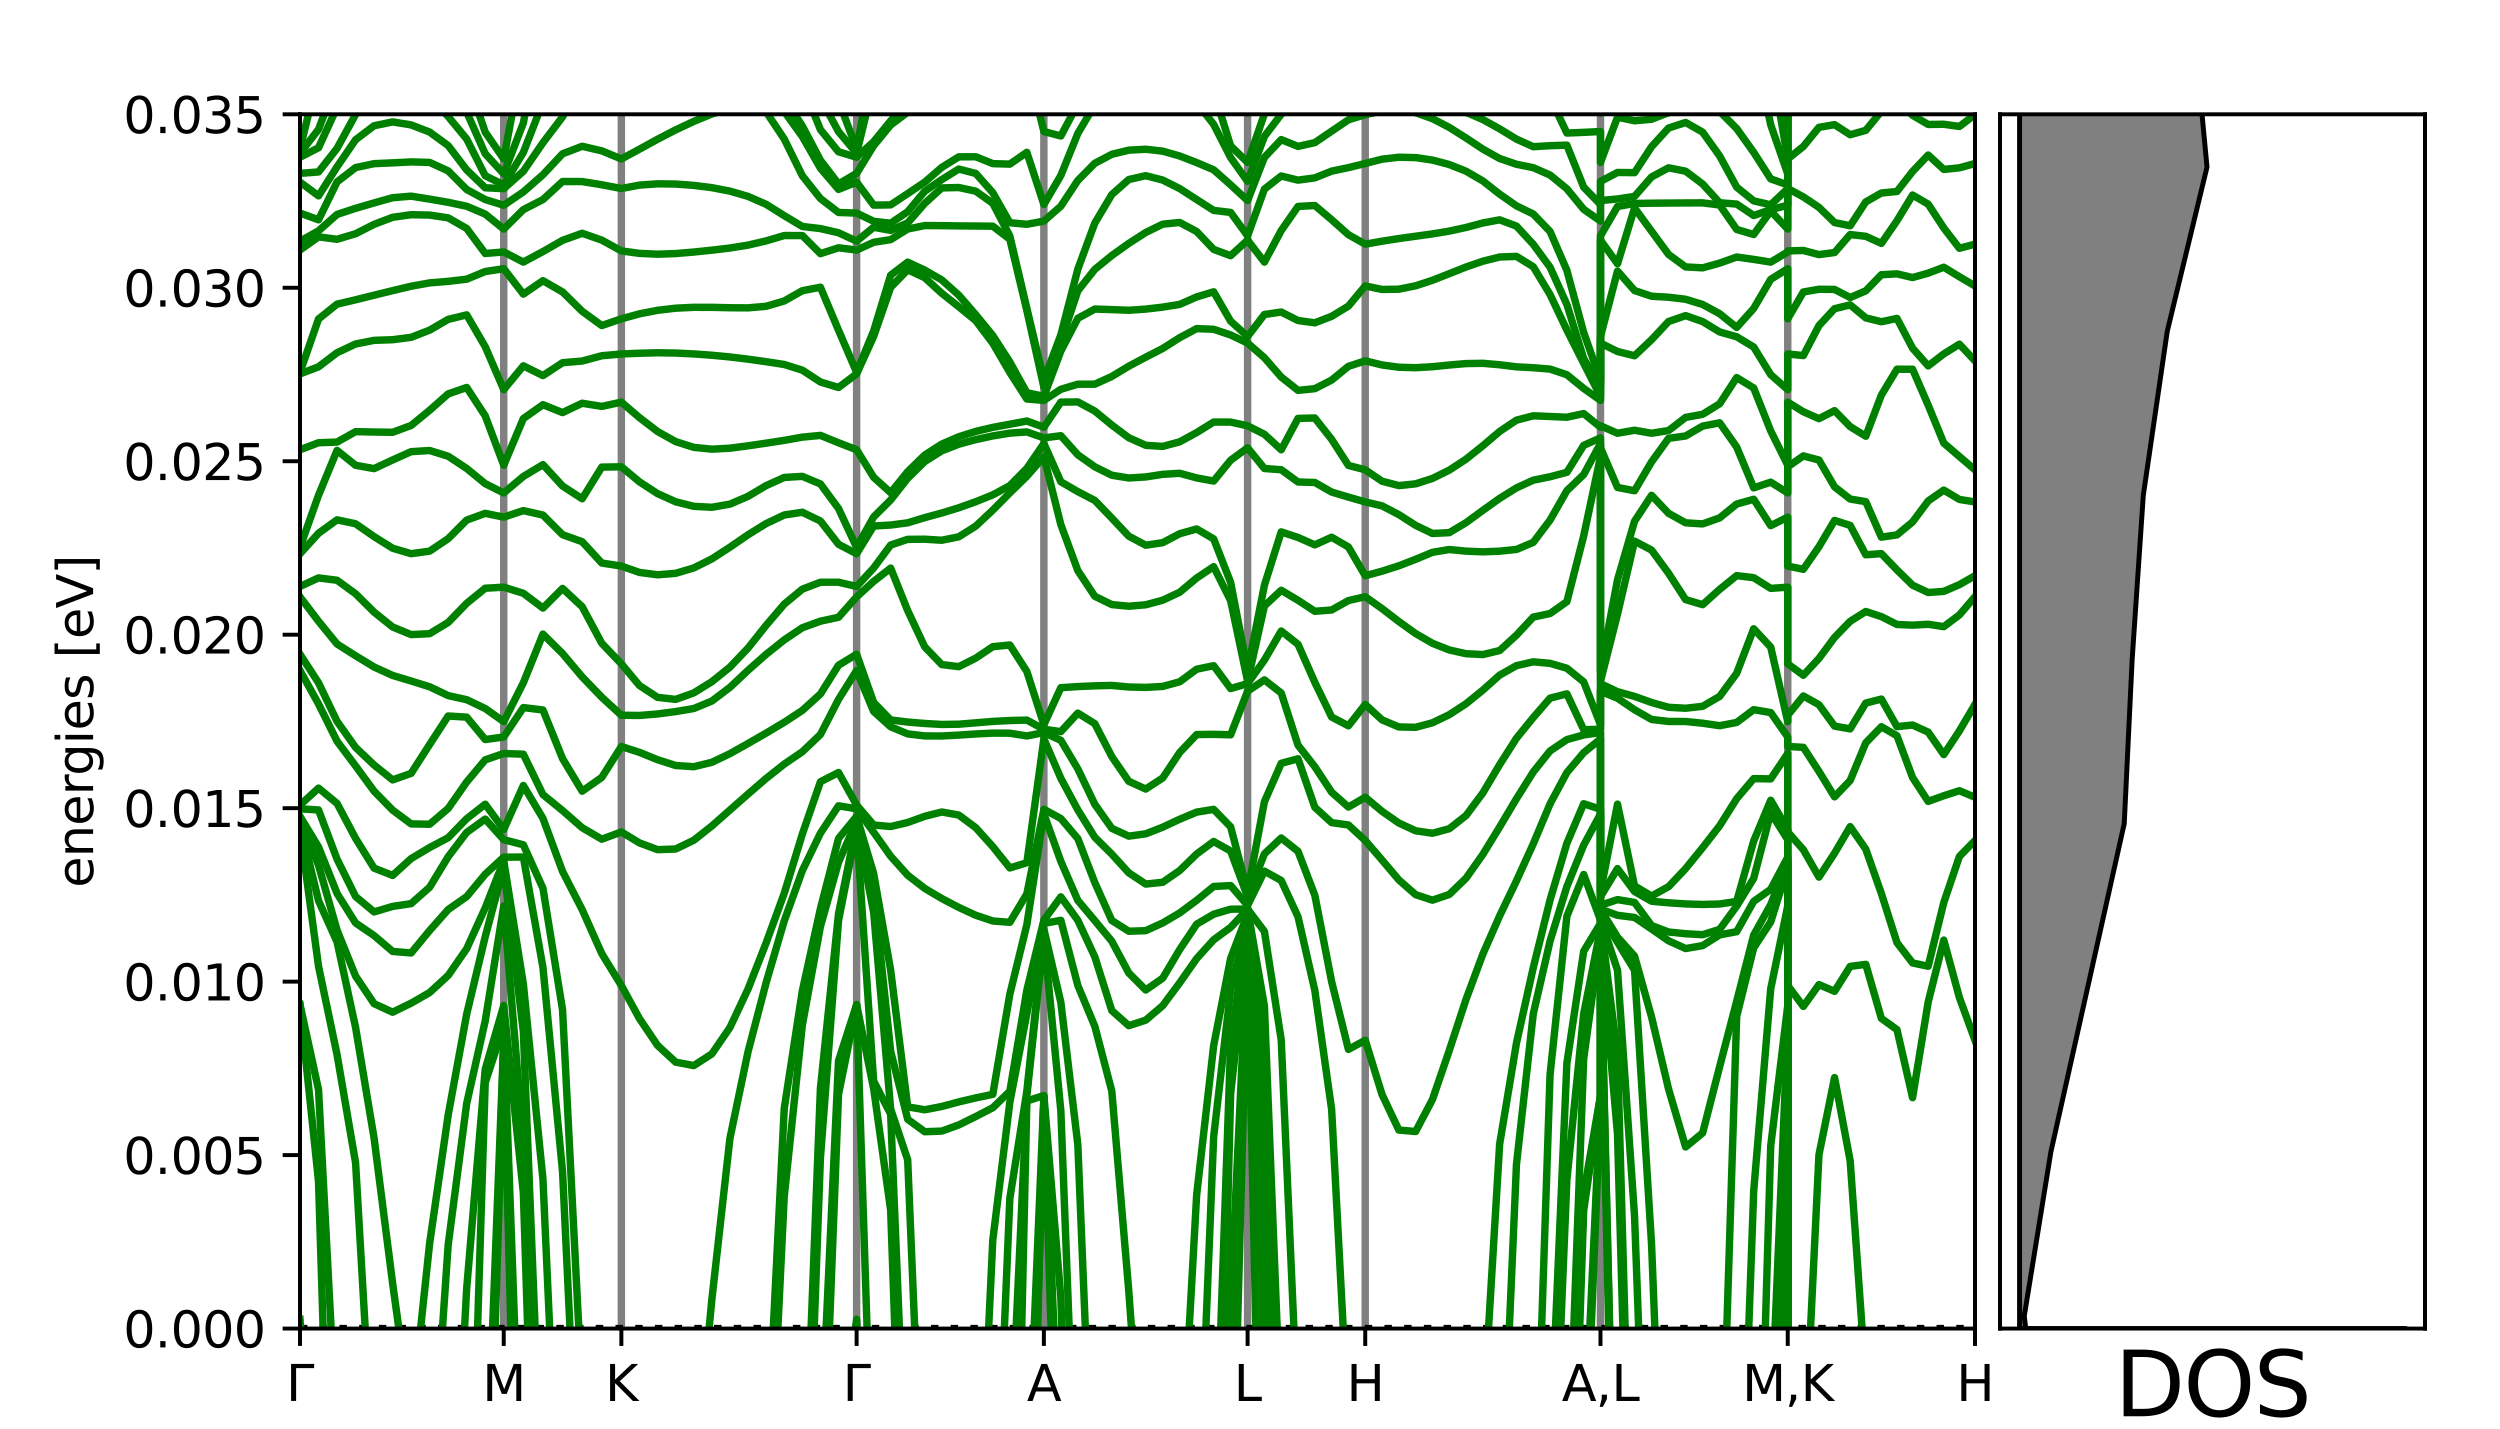 <?xml version="1.0" encoding="utf-8" standalone="no"?>
<!DOCTYPE svg PUBLIC "-//W3C//DTD SVG 1.1//EN"
  "http://www.w3.org/Graphics/SVG/1.1/DTD/svg11.dtd">
<svg xmlns:xlink="http://www.w3.org/1999/xlink" width="504pt" height="288pt" viewBox="0 0 504 288" xmlns="http://www.w3.org/2000/svg" version="1.1">
 <defs>
  <style type="text/css">*{stroke-linejoin: round; stroke-linecap: butt}</style>
 </defs>
 <g id="figure_1">
  <g id="patch_1">
   <path d="M 0 288 
L 504 288 
L 504 0 
L 0 0 
z
" style="fill: #ffffff"/>
  </g>
  <g id="axes_1">
   <g id="patch_2">
    <path d="M 60.48 267.84 
L 398.16 267.84 
L 398.16 23.04 
L 60.48 23.04 
z
" style="fill: #ffffff"/>
   </g>
   <g id="matplotlib.axis_1">
    <g id="xtick_1">
     <g id="line2d_1">
      <defs>
       <path id="m48315007fd" d="M 0 0 
L 0 3.5 
" style="stroke: #000000; stroke-width: 0.8"/>
      </defs>
      <g>
       <use xlink:href="#m48315007fd" x="60.48" y="267.84" style="stroke: #000000; stroke-width: 0.8"/>
      </g>
     </g>
     <g id="text_1">
      <!-- $\Gamma$ -->
      <g transform="translate(57.68 282.438) scale(0.1 -0.1)">
       <defs>
        <path id="DejaVuSans-393" d="M 628 0 
L 628 4666 
L 3531 4666 
L 3531 4134 
L 1259 4134 
L 1259 0 
L 628 0 
z
" transform="scale(0.016)"/>
       </defs>
       <use xlink:href="#DejaVuSans-393" transform="translate(0 0.094)"/>
      </g>
     </g>
    </g>
    <g id="xtick_2">
     <g id="line2d_2">
      <g>
       <use xlink:href="#m48315007fd" x="101.553" y="267.84" style="stroke: #000000; stroke-width: 0.8"/>
      </g>
     </g>
     <g id="text_2">
      <!-- M -->
      <g transform="translate(97.239 282.438) scale(0.1 -0.1)">
       <defs>
        <path id="DejaVuSans-4d" d="M 628 4666 
L 1569 4666 
L 2759 1491 
L 3956 4666 
L 4897 4666 
L 4897 0 
L 4281 0 
L 4281 4097 
L 3078 897 
L 2444 897 
L 1241 4097 
L 1241 0 
L 628 0 
L 628 4666 
z
" transform="scale(0.016)"/>
       </defs>
       <use xlink:href="#DejaVuSans-4d"/>
      </g>
     </g>
    </g>
    <g id="xtick_3">
     <g id="line2d_3">
      <g>
       <use xlink:href="#m48315007fd" x="125.267" y="267.84" style="stroke: #000000; stroke-width: 0.8"/>
      </g>
     </g>
     <g id="text_3">
      <!-- K -->
      <g transform="translate(121.988 282.438) scale(0.1 -0.1)">
       <defs>
        <path id="DejaVuSans-4b" d="M 628 4666 
L 1259 4666 
L 1259 2694 
L 3353 4666 
L 4166 4666 
L 1850 2491 
L 4331 0 
L 3500 0 
L 1259 2247 
L 1259 0 
L 628 0 
L 628 4666 
z
" transform="scale(0.016)"/>
       </defs>
       <use xlink:href="#DejaVuSans-4b"/>
      </g>
     </g>
    </g>
    <g id="xtick_4">
     <g id="line2d_4">
      <g>
       <use xlink:href="#m48315007fd" x="172.694" y="267.84" style="stroke: #000000; stroke-width: 0.8"/>
      </g>
     </g>
     <g id="text_4">
      <!-- $\Gamma$ -->
      <g transform="translate(169.894 282.438) scale(0.1 -0.1)">
       <use xlink:href="#DejaVuSans-393" transform="translate(0 0.094)"/>
      </g>
     </g>
    </g>
    <g id="xtick_5">
     <g id="line2d_5">
      <g>
       <use xlink:href="#m48315007fd" x="210.445" y="267.84" style="stroke: #000000; stroke-width: 0.8"/>
      </g>
     </g>
     <g id="text_5">
      <!-- A -->
      <g transform="translate(207.024 282.438) scale(0.1 -0.1)">
       <defs>
        <path id="DejaVuSans-41" d="M 2188 4044 
L 1331 1722 
L 3047 1722 
L 2188 4044 
z
M 1831 4666 
L 2547 4666 
L 4325 0 
L 3669 0 
L 3244 1197 
L 1141 1197 
L 716 0 
L 50 0 
L 1831 4666 
z
" transform="scale(0.016)"/>
       </defs>
       <use xlink:href="#DejaVuSans-41"/>
      </g>
     </g>
    </g>
    <g id="xtick_6">
     <g id="line2d_6">
      <g>
       <use xlink:href="#m48315007fd" x="251.518" y="267.84" style="stroke: #000000; stroke-width: 0.8"/>
      </g>
     </g>
     <g id="text_6">
      <!-- L -->
      <g transform="translate(248.732 282.438) scale(0.1 -0.1)">
       <defs>
        <path id="DejaVuSans-4c" d="M 628 4666 
L 1259 4666 
L 1259 531 
L 3531 531 
L 3531 0 
L 628 0 
L 628 4666 
z
" transform="scale(0.016)"/>
       </defs>
       <use xlink:href="#DejaVuSans-4c"/>
      </g>
     </g>
    </g>
    <g id="xtick_7">
     <g id="line2d_7">
      <g>
       <use xlink:href="#m48315007fd" x="275.231" y="267.84" style="stroke: #000000; stroke-width: 0.8"/>
      </g>
     </g>
     <g id="text_7">
      <!-- H -->
      <g transform="translate(271.471 282.438) scale(0.1 -0.1)">
       <defs>
        <path id="DejaVuSans-48" d="M 628 4666 
L 1259 4666 
L 1259 2753 
L 3553 2753 
L 3553 4666 
L 4184 4666 
L 4184 0 
L 3553 0 
L 3553 2222 
L 1259 2222 
L 1259 0 
L 628 0 
L 628 4666 
z
" transform="scale(0.016)"/>
       </defs>
       <use xlink:href="#DejaVuSans-48"/>
      </g>
     </g>
    </g>
    <g id="xtick_8">
     <g id="line2d_8">
      <g>
       <use xlink:href="#m48315007fd" x="322.658" y="267.84" style="stroke: #000000; stroke-width: 0.8"/>
      </g>
     </g>
     <g id="text_8">
      <!-- A,L -->
      <g transform="translate(314.863 282.438) scale(0.1 -0.1)">
       <defs>
        <path id="DejaVuSans-2c" d="M 750 794 
L 1409 794 
L 1409 256 
L 897 -744 
L 494 -744 
L 750 256 
L 750 794 
z
" transform="scale(0.016)"/>
       </defs>
       <use xlink:href="#DejaVuSans-41"/>
       <use xlink:href="#DejaVuSans-2c" x="68.408"/>
       <use xlink:href="#DejaVuSans-4c" x="100.195"/>
      </g>
     </g>
    </g>
    <g id="xtick_9">
     <g id="line2d_9">
      <g>
       <use xlink:href="#m48315007fd" x="360.409" y="267.84" style="stroke: #000000; stroke-width: 0.8"/>
      </g>
     </g>
     <g id="text_9">
      <!-- M,K -->
      <g transform="translate(351.227 282.438) scale(0.1 -0.1)">
       <use xlink:href="#DejaVuSans-4d"/>
       <use xlink:href="#DejaVuSans-2c" x="86.279"/>
       <use xlink:href="#DejaVuSans-4b" x="118.066"/>
      </g>
     </g>
    </g>
    <g id="xtick_10">
     <g id="line2d_10">
      <g>
       <use xlink:href="#m48315007fd" x="398.16" y="267.84" style="stroke: #000000; stroke-width: 0.8"/>
      </g>
     </g>
     <g id="text_10">
      <!-- H -->
      <g transform="translate(394.4 282.438) scale(0.1 -0.1)">
       <use xlink:href="#DejaVuSans-48"/>
      </g>
     </g>
    </g>
   </g>
   <g id="matplotlib.axis_2">
    <g id="ytick_1">
     <g id="line2d_11">
      <defs>
       <path id="m6fb3f73af4" d="M 0 0 
L -3.5 0 
" style="stroke: #000000; stroke-width: 0.8"/>
      </defs>
      <g>
       <use xlink:href="#m6fb3f73af4" x="60.48" y="267.84" style="stroke: #000000; stroke-width: 0.8"/>
      </g>
     </g>
     <g id="text_11">
      <!-- 0.000 -->
      <g transform="translate(24.852 271.639) scale(0.1 -0.1)">
       <defs>
        <path id="DejaVuSans-30" d="M 2034 4250 
Q 1547 4250 1301 3770 
Q 1056 3291 1056 2328 
Q 1056 1369 1301 889 
Q 1547 409 2034 409 
Q 2525 409 2770 889 
Q 3016 1369 3016 2328 
Q 3016 3291 2770 3770 
Q 2525 4250 2034 4250 
z
M 2034 4750 
Q 2819 4750 3233 4129 
Q 3647 3509 3647 2328 
Q 3647 1150 3233 529 
Q 2819 -91 2034 -91 
Q 1250 -91 836 529 
Q 422 1150 422 2328 
Q 422 3509 836 4129 
Q 1250 4750 2034 4750 
z
" transform="scale(0.016)"/>
        <path id="DejaVuSans-2e" d="M 684 794 
L 1344 794 
L 1344 0 
L 684 0 
L 684 794 
z
" transform="scale(0.016)"/>
       </defs>
       <use xlink:href="#DejaVuSans-30"/>
       <use xlink:href="#DejaVuSans-2e" x="63.623"/>
       <use xlink:href="#DejaVuSans-30" x="95.41"/>
       <use xlink:href="#DejaVuSans-30" x="159.033"/>
       <use xlink:href="#DejaVuSans-30" x="222.656"/>
      </g>
     </g>
    </g>
    <g id="ytick_2">
     <g id="line2d_12">
      <g>
       <use xlink:href="#m6fb3f73af4" x="60.48" y="232.869" style="stroke: #000000; stroke-width: 0.8"/>
      </g>
     </g>
     <g id="text_12">
      <!-- 0.005 -->
      <g transform="translate(24.852 236.668) scale(0.1 -0.1)">
       <defs>
        <path id="DejaVuSans-35" d="M 691 4666 
L 3169 4666 
L 3169 4134 
L 1269 4134 
L 1269 2991 
Q 1406 3038 1543 3061 
Q 1681 3084 1819 3084 
Q 2600 3084 3056 2656 
Q 3513 2228 3513 1497 
Q 3513 744 3044 326 
Q 2575 -91 1722 -91 
Q 1428 -91 1123 -41 
Q 819 9 494 109 
L 494 744 
Q 775 591 1075 516 
Q 1375 441 1709 441 
Q 2250 441 2565 725 
Q 2881 1009 2881 1497 
Q 2881 1984 2565 2268 
Q 2250 2553 1709 2553 
Q 1456 2553 1204 2497 
Q 953 2441 691 2322 
L 691 4666 
z
" transform="scale(0.016)"/>
       </defs>
       <use xlink:href="#DejaVuSans-30"/>
       <use xlink:href="#DejaVuSans-2e" x="63.623"/>
       <use xlink:href="#DejaVuSans-30" x="95.41"/>
       <use xlink:href="#DejaVuSans-30" x="159.033"/>
       <use xlink:href="#DejaVuSans-35" x="222.656"/>
      </g>
     </g>
    </g>
    <g id="ytick_3">
     <g id="line2d_13">
      <g>
       <use xlink:href="#m6fb3f73af4" x="60.48" y="197.897" style="stroke: #000000; stroke-width: 0.8"/>
      </g>
     </g>
     <g id="text_13">
      <!-- 0.010 -->
      <g transform="translate(24.852 201.696) scale(0.1 -0.1)">
       <defs>
        <path id="DejaVuSans-31" d="M 794 531 
L 1825 531 
L 1825 4091 
L 703 3866 
L 703 4441 
L 1819 4666 
L 2450 4666 
L 2450 531 
L 3481 531 
L 3481 0 
L 794 0 
L 794 531 
z
" transform="scale(0.016)"/>
       </defs>
       <use xlink:href="#DejaVuSans-30"/>
       <use xlink:href="#DejaVuSans-2e" x="63.623"/>
       <use xlink:href="#DejaVuSans-30" x="95.41"/>
       <use xlink:href="#DejaVuSans-31" x="159.033"/>
       <use xlink:href="#DejaVuSans-30" x="222.656"/>
      </g>
     </g>
    </g>
    <g id="ytick_4">
     <g id="line2d_14">
      <g>
       <use xlink:href="#m6fb3f73af4" x="60.48" y="162.926" style="stroke: #000000; stroke-width: 0.8"/>
      </g>
     </g>
     <g id="text_14">
      <!-- 0.015 -->
      <g transform="translate(24.852 166.725) scale(0.1 -0.1)">
       <use xlink:href="#DejaVuSans-30"/>
       <use xlink:href="#DejaVuSans-2e" x="63.623"/>
       <use xlink:href="#DejaVuSans-30" x="95.41"/>
       <use xlink:href="#DejaVuSans-31" x="159.033"/>
       <use xlink:href="#DejaVuSans-35" x="222.656"/>
      </g>
     </g>
    </g>
    <g id="ytick_5">
     <g id="line2d_15">
      <g>
       <use xlink:href="#m6fb3f73af4" x="60.48" y="127.954" style="stroke: #000000; stroke-width: 0.8"/>
      </g>
     </g>
     <g id="text_15">
      <!-- 0.020 -->
      <g transform="translate(24.852 131.754) scale(0.1 -0.1)">
       <defs>
        <path id="DejaVuSans-32" d="M 1228 531 
L 3431 531 
L 3431 0 
L 469 0 
L 469 531 
Q 828 903 1448 1529 
Q 2069 2156 2228 2338 
Q 2531 2678 2651 2914 
Q 2772 3150 2772 3378 
Q 2772 3750 2511 3984 
Q 2250 4219 1831 4219 
Q 1534 4219 1204 4116 
Q 875 4013 500 3803 
L 500 4441 
Q 881 4594 1212 4672 
Q 1544 4750 1819 4750 
Q 2544 4750 2975 4387 
Q 3406 4025 3406 3419 
Q 3406 3131 3298 2873 
Q 3191 2616 2906 2266 
Q 2828 2175 2409 1742 
Q 1991 1309 1228 531 
z
" transform="scale(0.016)"/>
       </defs>
       <use xlink:href="#DejaVuSans-30"/>
       <use xlink:href="#DejaVuSans-2e" x="63.623"/>
       <use xlink:href="#DejaVuSans-30" x="95.41"/>
       <use xlink:href="#DejaVuSans-32" x="159.033"/>
       <use xlink:href="#DejaVuSans-30" x="222.656"/>
      </g>
     </g>
    </g>
    <g id="ytick_6">
     <g id="line2d_16">
      <g>
       <use xlink:href="#m6fb3f73af4" x="60.48" y="92.983" style="stroke: #000000; stroke-width: 0.8"/>
      </g>
     </g>
     <g id="text_16">
      <!-- 0.025 -->
      <g transform="translate(24.852 96.782) scale(0.1 -0.1)">
       <use xlink:href="#DejaVuSans-30"/>
       <use xlink:href="#DejaVuSans-2e" x="63.623"/>
       <use xlink:href="#DejaVuSans-30" x="95.41"/>
       <use xlink:href="#DejaVuSans-32" x="159.033"/>
       <use xlink:href="#DejaVuSans-35" x="222.656"/>
      </g>
     </g>
    </g>
    <g id="ytick_7">
     <g id="line2d_17">
      <g>
       <use xlink:href="#m6fb3f73af4" x="60.48" y="58.011" style="stroke: #000000; stroke-width: 0.8"/>
      </g>
     </g>
     <g id="text_17">
      <!-- 0.030 -->
      <g transform="translate(24.852 61.811) scale(0.1 -0.1)">
       <defs>
        <path id="DejaVuSans-33" d="M 2597 2516 
Q 3050 2419 3304 2112 
Q 3559 1806 3559 1356 
Q 3559 666 3084 287 
Q 2609 -91 1734 -91 
Q 1441 -91 1130 -33 
Q 819 25 488 141 
L 488 750 
Q 750 597 1062 519 
Q 1375 441 1716 441 
Q 2309 441 2620 675 
Q 2931 909 2931 1356 
Q 2931 1769 2642 2001 
Q 2353 2234 1838 2234 
L 1294 2234 
L 1294 2753 
L 1863 2753 
Q 2328 2753 2575 2939 
Q 2822 3125 2822 3475 
Q 2822 3834 2567 4026 
Q 2313 4219 1838 4219 
Q 1578 4219 1281 4162 
Q 984 4106 628 3988 
L 628 4550 
Q 988 4650 1302 4700 
Q 1616 4750 1894 4750 
Q 2613 4750 3031 4423 
Q 3450 4097 3450 3541 
Q 3450 3153 3228 2886 
Q 3006 2619 2597 2516 
z
" transform="scale(0.016)"/>
       </defs>
       <use xlink:href="#DejaVuSans-30"/>
       <use xlink:href="#DejaVuSans-2e" x="63.623"/>
       <use xlink:href="#DejaVuSans-30" x="95.41"/>
       <use xlink:href="#DejaVuSans-33" x="159.033"/>
       <use xlink:href="#DejaVuSans-30" x="222.656"/>
      </g>
     </g>
    </g>
    <g id="ytick_8">
     <g id="line2d_18">
      <g>
       <use xlink:href="#m6fb3f73af4" x="60.48" y="23.04" style="stroke: #000000; stroke-width: 0.8"/>
      </g>
     </g>
     <g id="text_18">
      <!-- 0.035 -->
      <g transform="translate(24.852 26.839) scale(0.1 -0.1)">
       <use xlink:href="#DejaVuSans-30"/>
       <use xlink:href="#DejaVuSans-2e" x="63.623"/>
       <use xlink:href="#DejaVuSans-30" x="95.41"/>
       <use xlink:href="#DejaVuSans-33" x="159.033"/>
       <use xlink:href="#DejaVuSans-35" x="222.656"/>
      </g>
     </g>
    </g>
    <g id="text_19">
     <!-- energies [eV] -->
     <g transform="translate(18.772 178.962) rotate(-90) scale(0.1 -0.1)">
      <defs>
       <path id="DejaVuSans-65" d="M 3597 1894 
L 3597 1613 
L 953 1613 
Q 991 1019 1311 708 
Q 1631 397 2203 397 
Q 2534 397 2845 478 
Q 3156 559 3463 722 
L 3463 178 
Q 3153 47 2828 -22 
Q 2503 -91 2169 -91 
Q 1331 -91 842 396 
Q 353 884 353 1716 
Q 353 2575 817 3079 
Q 1281 3584 2069 3584 
Q 2775 3584 3186 3129 
Q 3597 2675 3597 1894 
z
M 3022 2063 
Q 3016 2534 2758 2815 
Q 2500 3097 2075 3097 
Q 1594 3097 1305 2825 
Q 1016 2553 972 2059 
L 3022 2063 
z
" transform="scale(0.016)"/>
       <path id="DejaVuSans-6e" d="M 3513 2113 
L 3513 0 
L 2938 0 
L 2938 2094 
Q 2938 2591 2744 2837 
Q 2550 3084 2163 3084 
Q 1697 3084 1428 2787 
Q 1159 2491 1159 1978 
L 1159 0 
L 581 0 
L 581 3500 
L 1159 3500 
L 1159 2956 
Q 1366 3272 1645 3428 
Q 1925 3584 2291 3584 
Q 2894 3584 3203 3211 
Q 3513 2838 3513 2113 
z
" transform="scale(0.016)"/>
       <path id="DejaVuSans-72" d="M 2631 2963 
Q 2534 3019 2420 3045 
Q 2306 3072 2169 3072 
Q 1681 3072 1420 2755 
Q 1159 2438 1159 1844 
L 1159 0 
L 581 0 
L 581 3500 
L 1159 3500 
L 1159 2956 
Q 1341 3275 1631 3429 
Q 1922 3584 2338 3584 
Q 2397 3584 2469 3576 
Q 2541 3569 2628 3553 
L 2631 2963 
z
" transform="scale(0.016)"/>
       <path id="DejaVuSans-67" d="M 2906 1791 
Q 2906 2416 2648 2759 
Q 2391 3103 1925 3103 
Q 1463 3103 1205 2759 
Q 947 2416 947 1791 
Q 947 1169 1205 825 
Q 1463 481 1925 481 
Q 2391 481 2648 825 
Q 2906 1169 2906 1791 
z
M 3481 434 
Q 3481 -459 3084 -895 
Q 2688 -1331 1869 -1331 
Q 1566 -1331 1297 -1286 
Q 1028 -1241 775 -1147 
L 775 -588 
Q 1028 -725 1275 -790 
Q 1522 -856 1778 -856 
Q 2344 -856 2625 -561 
Q 2906 -266 2906 331 
L 2906 616 
Q 2728 306 2450 153 
Q 2172 0 1784 0 
Q 1141 0 747 490 
Q 353 981 353 1791 
Q 353 2603 747 3093 
Q 1141 3584 1784 3584 
Q 2172 3584 2450 3431 
Q 2728 3278 2906 2969 
L 2906 3500 
L 3481 3500 
L 3481 434 
z
" transform="scale(0.016)"/>
       <path id="DejaVuSans-69" d="M 603 3500 
L 1178 3500 
L 1178 0 
L 603 0 
L 603 3500 
z
M 603 4863 
L 1178 4863 
L 1178 4134 
L 603 4134 
L 603 4863 
z
" transform="scale(0.016)"/>
       <path id="DejaVuSans-73" d="M 2834 3397 
L 2834 2853 
Q 2591 2978 2328 3040 
Q 2066 3103 1784 3103 
Q 1356 3103 1142 2972 
Q 928 2841 928 2578 
Q 928 2378 1081 2264 
Q 1234 2150 1697 2047 
L 1894 2003 
Q 2506 1872 2764 1633 
Q 3022 1394 3022 966 
Q 3022 478 2636 193 
Q 2250 -91 1575 -91 
Q 1294 -91 989 -36 
Q 684 19 347 128 
L 347 722 
Q 666 556 975 473 
Q 1284 391 1588 391 
Q 1994 391 2212 530 
Q 2431 669 2431 922 
Q 2431 1156 2273 1281 
Q 2116 1406 1581 1522 
L 1381 1569 
Q 847 1681 609 1914 
Q 372 2147 372 2553 
Q 372 3047 722 3315 
Q 1072 3584 1716 3584 
Q 2034 3584 2315 3537 
Q 2597 3491 2834 3397 
z
" transform="scale(0.016)"/>
       <path id="DejaVuSans-20" transform="scale(0.016)"/>
       <path id="DejaVuSans-5b" d="M 550 4863 
L 1875 4863 
L 1875 4416 
L 1125 4416 
L 1125 -397 
L 1875 -397 
L 1875 -844 
L 550 -844 
L 550 4863 
z
" transform="scale(0.016)"/>
       <path id="DejaVuSans-56" d="M 1831 0 
L 50 4666 
L 709 4666 
L 2188 738 
L 3669 4666 
L 4325 4666 
L 2547 0 
L 1831 0 
z
" transform="scale(0.016)"/>
       <path id="DejaVuSans-5d" d="M 1947 4863 
L 1947 -844 
L 622 -844 
L 622 -397 
L 1369 -397 
L 1369 4416 
L 622 4416 
L 622 4863 
L 1947 4863 
z
" transform="scale(0.016)"/>
      </defs>
      <use xlink:href="#DejaVuSans-65"/>
      <use xlink:href="#DejaVuSans-6e" x="61.523"/>
      <use xlink:href="#DejaVuSans-65" x="124.902"/>
      <use xlink:href="#DejaVuSans-72" x="186.426"/>
      <use xlink:href="#DejaVuSans-67" x="225.789"/>
      <use xlink:href="#DejaVuSans-69" x="289.266"/>
      <use xlink:href="#DejaVuSans-65" x="317.049"/>
      <use xlink:href="#DejaVuSans-73" x="378.572"/>
      <use xlink:href="#DejaVuSans-20" x="430.672"/>
      <use xlink:href="#DejaVuSans-5b" x="462.459"/>
      <use xlink:href="#DejaVuSans-65" x="501.473"/>
      <use xlink:href="#DejaVuSans-56" x="562.996"/>
      <use xlink:href="#DejaVuSans-5d" x="631.404"/>
     </g>
    </g>
   </g>
   <g id="line2d_19">
    <path d="M 101.553 267.84 
L 101.553 23.04 
" clip-path="url(#pce2f6aa782)" style="fill: none; stroke: #808080; stroke-width: 1.5; stroke-linecap: square"/>
   </g>
   <g id="line2d_20">
    <path d="M 125.267 267.84 
L 125.267 23.04 
" clip-path="url(#pce2f6aa782)" style="fill: none; stroke: #808080; stroke-width: 1.5; stroke-linecap: square"/>
   </g>
   <g id="line2d_21">
    <path d="M 172.694 267.84 
L 172.694 23.04 
" clip-path="url(#pce2f6aa782)" style="fill: none; stroke: #808080; stroke-width: 1.5; stroke-linecap: square"/>
   </g>
   <g id="line2d_22">
    <path d="M 210.445 267.84 
L 210.445 23.04 
" clip-path="url(#pce2f6aa782)" style="fill: none; stroke: #808080; stroke-width: 1.5; stroke-linecap: square"/>
   </g>
   <g id="line2d_23">
    <path d="M 251.518 267.84 
L 251.518 23.04 
" clip-path="url(#pce2f6aa782)" style="fill: none; stroke: #808080; stroke-width: 1.5; stroke-linecap: square"/>
   </g>
   <g id="line2d_24">
    <path d="M 275.231 267.84 
L 275.231 23.04 
" clip-path="url(#pce2f6aa782)" style="fill: none; stroke: #808080; stroke-width: 1.5; stroke-linecap: square"/>
   </g>
   <g id="line2d_25">
    <path d="M 322.658 267.84 
L 322.658 23.04 
" clip-path="url(#pce2f6aa782)" style="fill: none; stroke: #808080; stroke-width: 1.5; stroke-linecap: square"/>
   </g>
   <g id="line2d_26">
    <path d="M 360.409 267.84 
L 360.409 23.04 
" clip-path="url(#pce2f6aa782)" style="fill: none; stroke: #808080; stroke-width: 1.5; stroke-linecap: square"/>
   </g>
   <g id="line2d_27">
    <path d="M 60.48 267.84 
L 398.16 267.84 
" clip-path="url(#pce2f6aa782)" style="fill: none; stroke-dasharray: 1.5,2.475; stroke-dashoffset: 0; stroke: #000000; stroke-width: 1.5"/>
   </g>
   <g id="line2d_28">
    <path d="M 60.48 274.3 
L 61.276 289 
M 99.168 289 
L 101.553 212.524 
L 103.541 289 
M 171.524 289 
L 172.694 274.3 
L 173.402 289 
M 208.554 289 
L 210.445 221.81 
L 212.554 289 
M 248.906 289 
L 251.518 191.885 
L 253.647 289 
M 319.926 289 
L 322.658 221.81 
L 322.658 191.885 
L 324.77 289 
M 358.565 289 
L 360.409 212.524 
L 360.409 289 
" clip-path="url(#pce2f6aa782)" style="fill: none; stroke: #008000; stroke-width: 1.5; stroke-linecap: square"/>
   </g>
   <g id="line2d_29">
    <path d="M 60.48 271.446 
L 61.688 289 
M 98.937 289 
L 101.553 210.341 
L 103.72 289 
M 171.151 289 
L 172.694 271.446 
L 173.531 289 
M 208.525 289 
L 210.445 221.605 
L 212.943 289 
M 248.344 289 
L 251.518 190.434 
L 254.079 289 
M 319.516 289 
L 322.658 221.605 
L 322.658 190.434 
L 324.968 289 
M 358.355 289 
L 360.409 210.341 
L 360.409 289 
" clip-path="url(#pce2f6aa782)" style="fill: none; stroke: #008000; stroke-width: 1.5; stroke-linecap: square"/>
   </g>
   <g id="line2d_30">
    <path d="M 60.48 265.973 
L 62.344 289 
M 98.473 289 
L 101.553 209.62 
L 104.022 289 
M 169.769 289 
L 172.694 265.973 
L 174.045 289 
M 207.593 289 
L 210.445 221.006 
L 213.402 289 
M 247.268 289 
L 248.095 262.563 
L 251.518 190.319 
L 254.222 289 
M 317.743 289 
L 319.27 243.992 
L 322.658 221.006 
L 322.658 190.319 
L 325.019 289 
M 358.322 289 
L 360.409 209.62 
L 360.409 289 
" clip-path="url(#pce2f6aa782)" style="fill: none; stroke: #008000; stroke-width: 1.5; stroke-linecap: square"/>
   </g>
   <g id="line2d_31">
    <path d="M 60.48 202.581 
L 64.214 238.173 
L 65.803 289 
M 95.615 289 
L 97.819 218.249 
L 101.553 206.864 
L 104.553 289 
M 166.394 289 
L 169.045 220.631 
L 172.694 202.581 
L 175.482 289 
M 205.501 289 
L 207.013 221.952 
L 210.445 220.864 
L 213.867 261.66 
L 214.807 289 
M 246.352 289 
L 248.095 220.503 
L 251.518 189.649 
L 254.637 289 
M 317.506 289 
L 319.27 240.615 
L 322.658 220.864 
L 322.658 189.649 
L 326.09 228.628 
L 327.766 289 
M 356.956 289 
L 356.977 288.531 
L 360.409 206.864 
L 360.409 289 
" clip-path="url(#pce2f6aa782)" style="fill: none; stroke: #008000; stroke-width: 1.5; stroke-linecap: square"/>
   </g>
   <g id="line2d_32">
    <path d="M 60.48 202.528 
L 64.214 219.681 
L 67.869 289 
M 92.5 289 
L 94.085 259.722 
L 97.819 215.567 
L 101.553 202.722 
L 105.505 240.465 
L 107.054 289 
M 165.554 289 
L 169.045 213.85 
L 172.694 202.528 
L 176.125 219.457 
L 179.557 243.944 
L 181.138 289 
M 203.856 289 
L 207.013 220.898 
L 210.445 188.767 
L 213.867 223.954 
L 216.362 289 
M 245.363 289 
L 248.095 210.542 
L 251.518 185.704 
L 254.905 255.69 
L 255.925 289 
M 316.488 289 
L 319.27 213.408 
L 322.658 188.767 
L 322.658 185.704 
L 326.09 212.716 
L 328.218 289 
M 355.255 289 
L 356.977 231.012 
L 360.409 202.722 
L 360.409 289 
" clip-path="url(#pce2f6aa782)" style="fill: none; stroke: #008000; stroke-width: 1.5; stroke-linecap: square"/>
   </g>
   <g id="line2d_33">
    <path d="M 60.48 167.115 
L 64.214 194.803 
L 67.948 212.611 
L 71.682 234.408 
L 74.858 289 
M 87.747 289 
L 90.351 250.981 
L 94.085 222.439 
L 97.819 205.83 
L 101.553 182.627 
L 105.505 230.16 
L 107.536 289 
M 163.359 289 
L 165.397 233.436 
L 169.045 185.578 
L 172.694 167.115 
L 176.125 217.954 
L 179.557 224.599 
L 182.192 289 
M 201.589 289 
L 203.581 241.581 
L 207.013 219.995 
L 210.445 187.322 
L 213.867 202.088 
L 217.29 230.776 
L 219.675 289 
M 242.243 289 
L 244.672 229.159 
L 248.095 199.636 
L 251.518 185.277 
L 254.905 228.079 
L 256.716 289 
M 313.772 289 
L 315.883 237.81 
L 319.27 204.397 
L 322.658 187.322 
L 322.658 185.277 
L 326.09 195.597 
L 329.522 245.115 
L 331.137 289 
M 351.782 289 
L 353.545 240.125 
L 356.977 199.341 
L 360.409 182.627 
L 360.409 289 
" clip-path="url(#pce2f6aa782)" style="fill: none; stroke: #008000; stroke-width: 1.5; stroke-linecap: square"/>
   </g>
   <g id="line2d_34">
    <path d="M 60.48 166.198 
L 64.214 181.585 
L 67.948 189.875 
L 71.682 207.123 
L 75.416 229.464 
L 79.15 258.715 
L 82.883 285.728 
L 86.617 250.624 
L 90.351 224.801 
L 94.085 204.439 
L 97.819 188.832 
L 101.553 174.879 
L 105.505 207.985 
L 108.723 289 
M 162.688 289 
L 165.397 219.398 
L 169.045 184.213 
L 172.694 166.198 
L 176.125 183.911 
L 179.557 223.589 
L 182.989 233.819 
L 185.291 289 
M 198.304 289 
L 200.149 249.958 
L 203.581 222.223 
L 207.013 204.333 
L 210.445 186.153 
L 213.867 185.541 
L 217.29 198.67 
L 220.713 206.899 
L 224.136 219.95 
L 227.558 260.246 
L 229.66 289 
M 238.551 289 
L 241.249 240.851 
L 244.672 210.812 
L 248.095 193.211 
L 251.518 184.254 
L 254.905 210.624 
L 257.048 289 
M 312.66 289 
L 315.883 214.32 
L 319.27 191.773 
L 322.658 186.153 
L 322.658 184.254 
L 326.09 189.957 
L 329.522 195.59 
L 332.954 250.896 
L 334.467 289 
M 347.449 289 
L 350.113 204.917 
L 353.545 191.081 
L 356.977 185.853 
L 360.409 174.879 
L 360.409 289 
" clip-path="url(#pce2f6aa782)" style="fill: none; stroke: #008000; stroke-width: 1.5; stroke-linecap: square"/>
   </g>
   <g id="line2d_35">
    <path d="M 60.48 165.561 
L 64.214 174.426 
L 67.948 187.509 
L 71.682 196.782 
L 75.416 202.337 
L 79.15 204.06 
L 82.883 202.239 
L 86.617 200.089 
L 90.351 196.65 
L 94.085 191.255 
L 97.819 183.031 
L 101.553 173.533 
L 105.505 198.365 
L 109.458 237.727 
L 111.773 289 
M 155.794 289 
L 158.101 241.236 
L 161.749 206.671 
L 165.397 186.772 
L 169.045 173.826 
L 172.694 165.561 
L 176.125 179.412 
L 179.557 211.935 
L 182.989 225.652 
L 186.421 228.155 
L 189.853 228.028 
L 193.285 226.787 
L 196.717 225.09 
L 200.149 223.317 
L 203.581 220.001 
L 207.013 199.621 
L 210.445 185.492 
L 213.867 180.805 
L 217.29 185.535 
L 220.713 192.901 
L 224.136 203.733 
L 227.558 206.775 
L 230.981 205.661 
L 234.404 202.738 
L 237.827 198.133 
L 241.249 193.248 
L 244.672 189.459 
L 248.095 186.953 
L 251.518 183.326 
L 254.905 202.802 
L 258.293 288.357 
L 258.336 289 
M 310.073 289 
L 312.495 216.593 
L 315.883 184.7 
L 319.27 176.3 
L 322.658 185.492 
L 322.658 183.326 
L 326.09 188.931 
L 329.522 192.755 
L 332.954 205.025 
L 336.386 219.572 
L 339.818 231.223 
L 343.25 228.403 
L 346.681 215.033 
L 350.113 201.859 
L 353.545 188.501 
L 356.977 182.368 
L 360.409 173.533 
L 360.409 289 
" clip-path="url(#pce2f6aa782)" style="fill: none; stroke: #008000; stroke-width: 1.5; stroke-linecap: square"/>
   </g>
   <g id="line2d_36">
    <path d="M 60.48 164.578 
L 64.214 170.751 
L 67.948 180.116 
L 71.682 186.068 
L 75.416 188.615 
L 79.15 191.807 
L 82.883 192.113 
L 86.617 187.592 
L 90.351 183.366 
L 94.085 180.75 
L 97.819 176.241 
L 101.553 172.806 
L 105.505 172.78 
L 109.458 195.018 
L 113.41 236.228 
L 115.918 289 
M 154.841 289 
L 158.101 223.467 
L 161.749 199.758 
L 165.397 183.185 
L 169.045 169.043 
L 172.694 164.578 
L 176.125 176.1 
L 179.557 195.6 
L 182.989 223.146 
L 186.421 223.727 
L 189.853 223.068 
L 193.285 222.143 
L 196.717 221.336 
L 200.149 220.613 
L 203.581 200.427 
L 207.013 186.407 
L 210.445 164.097 
L 213.867 173.659 
L 217.29 181.526 
L 220.713 185.601 
L 224.136 189.746 
L 227.558 196.148 
L 230.981 199.584 
L 234.404 197.195 
L 237.827 191.425 
L 241.249 186.31 
L 244.672 184.304 
L 248.095 183.293 
L 251.518 183.271 
L 254.905 187.776 
L 258.293 209.623 
L 261.68 286.433 
L 261.888 289 
M 303.352 289 
L 305.72 234.727 
L 309.107 204.386 
L 312.495 189.684 
L 315.883 178.722 
L 319.27 170.385 
L 322.658 164.097 
L 322.658 183.271 
L 326.09 184.526 
L 329.522 184.955 
L 332.954 187.285 
L 336.386 189.666 
L 339.818 191.226 
L 343.25 190.633 
L 346.681 188.465 
L 350.113 187.825 
L 353.545 181.714 
L 356.977 179.287 
L 360.409 172.806 
L 360.409 289 
" clip-path="url(#pce2f6aa782)" style="fill: none; stroke: #008000; stroke-width: 1.5; stroke-linecap: square"/>
   </g>
   <g id="line2d_37">
    <path d="M 60.48 163.056 
L 64.214 163.29 
L 67.948 173.199 
L 71.682 180.736 
L 75.416 183.84 
L 79.15 182.734 
L 82.883 182.171 
L 86.617 178.867 
L 90.351 172.72 
L 94.085 167.809 
L 97.819 165.126 
L 101.553 169.279 
L 105.505 170.311 
L 109.458 179.071 
L 113.41 203.583 
L 117.362 281.011 
L 118.464 289 
M 124.812 289 
L 125.267 286.312 
L 125.847 289 
M 140.924 289 
L 143.508 262.019 
L 147.156 229.467 
L 150.804 212.021 
L 154.452 198.107 
L 158.101 185.651 
L 161.749 175.52 
L 165.397 167.968 
L 169.045 162.45 
L 172.694 163.056 
L 176.125 167.777 
L 179.557 172.617 
L 182.989 176.446 
L 186.421 179.097 
L 189.853 181.137 
L 193.285 182.932 
L 196.717 184.519 
L 200.149 185.67 
L 203.581 185.938 
L 207.013 180.21 
L 210.445 163.147 
L 213.867 165.021 
L 217.29 169.065 
L 220.713 177.93 
L 224.136 185.569 
L 227.558 187.735 
L 230.981 187.623 
L 234.404 186.062 
L 237.827 184.043 
L 241.249 181.501 
L 244.672 178.714 
L 248.095 178.533 
L 251.518 182.518 
L 254.905 175.627 
L 258.293 177.507 
L 261.68 184.82 
L 265.068 199.678 
L 268.456 223.648 
L 271.843 287.53 
L 275.231 281.945 
L 276.193 289 
M 298.595 289 
L 298.945 286.64 
L 302.332 230.621 
L 305.72 210.276 
L 309.107 195.077 
L 312.495 181.408 
L 315.883 170.002 
L 319.27 162.032 
L 322.658 163.147 
L 322.658 182.518 
L 326.09 181.361 
L 329.522 181.934 
L 332.954 186.583 
L 336.386 187.893 
L 339.818 188.241 
L 343.25 188.435 
L 346.681 187.359 
L 350.113 182.671 
L 353.545 177.072 
L 356.977 163.84 
L 360.409 169.279 
L 360.409 286.312 
L 361.155 289 
M 363.975 289 
L 366.701 232.805 
L 369.847 217.248 
L 372.993 234.029 
L 376.139 278.218 
L 378.038 289 
M 385.187 289 
L 385.576 286.456 
L 388.722 288.452 
L 389.141 289 
M 395.262 289 
L 398.16 281.945 
" clip-path="url(#pce2f6aa782)" style="fill: none; stroke: #008000; stroke-width: 1.5; stroke-linecap: square"/>
   </g>
   <g id="line2d_38">
    <path d="M 60.48 162.3 
L 64.214 158.888 
L 67.948 161.962 
L 71.682 169.009 
L 75.416 175.016 
L 79.15 176.487 
L 82.883 173.088 
L 86.617 170.862 
L 90.351 168.883 
L 94.085 165.045 
L 97.819 162.134 
L 101.553 167.229 
L 105.505 158.358 
L 109.458 164.992 
L 113.41 175.685 
L 117.362 183.379 
L 121.314 192.251 
L 125.267 198.684 
L 128.915 205.35 
L 132.563 210.75 
L 136.211 214.125 
L 139.859 214.821 
L 143.508 212.466 
L 147.156 207.149 
L 150.804 199.384 
L 154.452 190.089 
L 158.101 180.088 
L 161.749 168.151 
L 165.397 157.605 
L 169.045 155.743 
L 172.694 162.3 
L 176.125 166.323 
L 179.557 166.629 
L 182.989 165.817 
L 186.421 164.57 
L 189.853 163.699 
L 193.285 164.314 
L 196.717 166.867 
L 200.149 170.682 
L 203.581 174.974 
L 207.013 173.923 
L 210.445 148.992 
L 213.867 156.914 
L 217.29 163.274 
L 220.713 168.799 
L 224.136 172.195 
L 227.558 175.957 
L 230.981 178.228 
L 234.404 177.865 
L 237.827 175.496 
L 241.249 172.163 
L 244.672 169.643 
L 248.095 171.567 
L 251.518 180.782 
L 254.905 172.136 
L 258.293 168.94 
L 261.68 171.632 
L 265.068 180.49 
L 268.456 197.905 
L 271.843 211.555 
L 275.231 209.715 
L 278.619 220.654 
L 282.006 227.819 
L 285.394 228.11 
L 288.782 221.661 
L 292.169 211.778 
L 295.557 201.454 
L 298.945 192.329 
L 302.332 184.631 
L 305.72 177.569 
L 309.107 170.11 
L 312.495 162.053 
L 315.883 155.746 
L 319.27 151.735 
L 322.658 148.992 
L 322.658 180.782 
L 326.09 175.114 
L 329.522 179.727 
L 332.954 181.691 
L 336.386 182.003 
L 339.818 182.234 
L 343.25 182.337 
L 346.681 182.247 
L 350.113 181.728 
L 353.545 169.543 
L 356.977 161.331 
L 360.409 167.229 
L 360.409 198.684 
L 363.555 202.891 
L 366.701 198.502 
L 369.847 199.852 
L 372.993 194.83 
L 376.139 194.418 
L 379.285 205.308 
L 382.43 207.578 
L 385.576 221.282 
L 388.722 201.996 
L 391.868 189.525 
L 395.014 201.108 
L 398.16 209.715 
" clip-path="url(#pce2f6aa782)" style="fill: none; stroke: #008000; stroke-width: 1.5; stroke-linecap: square"/>
   </g>
   <g id="line2d_39">
    <path d="M 60.48 135.172 
L 64.214 141.924 
L 67.948 149.425 
L 71.682 154.405 
L 75.416 159.506 
L 79.15 163.32 
L 82.883 166.098 
L 86.617 166.167 
L 90.351 162.988 
L 94.085 157.648 
L 97.819 153.185 
L 101.553 151.901 
L 105.505 152.048 
L 109.458 160.19 
L 113.41 163.408 
L 117.362 166.866 
L 121.314 169.181 
L 125.267 167.72 
L 128.915 169.926 
L 132.563 171.293 
L 136.211 171.165 
L 139.859 169.394 
L 143.508 166.518 
L 147.156 163.298 
L 150.804 160.085 
L 154.452 156.931 
L 158.101 154.046 
L 161.749 151.554 
L 165.397 148.073 
L 169.045 141.003 
L 172.694 135.172 
L 176.125 143.429 
L 179.557 146.522 
L 182.989 147.95 
L 186.421 148.362 
L 189.853 148.375 
L 193.285 148.195 
L 196.717 147.964 
L 200.149 147.794 
L 203.581 147.812 
L 207.013 148.367 
L 210.445 147.685 
L 213.867 149.252 
L 217.29 155.012 
L 220.713 162.145 
L 224.136 166.989 
L 227.558 168.566 
L 230.981 168.098 
L 234.404 166.757 
L 237.827 165.157 
L 241.249 163.722 
L 244.672 163.168 
L 248.095 166.691 
L 251.518 179.744 
L 254.905 161.622 
L 258.293 153.887 
L 261.68 152.966 
L 265.068 162.754 
L 268.456 165.843 
L 271.843 166.317 
L 275.231 169.442 
L 278.619 173.381 
L 282.006 177.386 
L 285.394 180.367 
L 288.782 181.472 
L 292.169 180.323 
L 295.557 177.044 
L 298.945 172.238 
L 302.332 166.712 
L 305.72 161.018 
L 309.107 155.633 
L 312.495 151.384 
L 315.883 149.104 
L 319.27 148.166 
L 322.658 147.685 
L 322.658 179.744 
L 326.09 162.12 
L 329.522 178.603 
L 332.954 180.645 
L 336.386 178.748 
L 339.818 175.111 
L 343.25 170.889 
L 346.681 166.474 
L 350.113 161.019 
L 353.545 156.971 
L 356.977 157.024 
L 360.409 151.901 
L 360.409 167.72 
L 363.555 171.3 
L 366.701 176.821 
L 369.847 172.002 
L 372.993 166.654 
L 376.139 171.188 
L 379.285 180.137 
L 382.43 190.04 
L 385.576 194.136 
L 388.722 194.791 
L 391.868 181.947 
L 395.014 172.663 
L 398.16 169.442 
" clip-path="url(#pce2f6aa782)" style="fill: none; stroke: #008000; stroke-width: 1.5; stroke-linecap: square"/>
   </g>
   <g id="line2d_40">
    <path d="M 60.48 131.897 
L 64.214 137.661 
L 67.948 145.421 
L 71.682 150.679 
L 75.416 154.227 
L 79.15 157.225 
L 82.883 155.907 
L 86.617 150.082 
L 90.351 144.346 
L 94.085 144.579 
L 97.819 149.087 
L 101.553 148.579 
L 105.505 142.651 
L 109.458 143.132 
L 113.41 152.934 
L 117.362 159.502 
L 121.314 156.73 
L 125.267 150.492 
L 128.915 151.673 
L 132.563 153.159 
L 136.211 154.323 
L 139.859 154.568 
L 143.508 153.68 
L 147.156 151.939 
L 150.804 149.888 
L 154.452 147.792 
L 158.101 145.614 
L 161.749 143.225 
L 165.397 139.907 
L 169.045 134.109 
L 172.694 131.897 
L 176.125 141.612 
L 179.557 145.145 
L 182.989 145.566 
L 186.421 145.849 
L 189.853 146.049 
L 193.285 146 
L 196.717 145.718 
L 200.149 145.434 
L 203.581 145.257 
L 207.013 145.172 
L 210.445 147.027 
L 213.867 147.494 
L 217.29 143.764 
L 220.713 145.891 
L 224.136 152.527 
L 227.558 157.51 
L 230.981 159.071 
L 234.404 156.834 
L 237.827 151.702 
L 241.249 148.087 
L 244.672 148.04 
L 248.095 148.138 
L 251.518 139.347 
L 254.905 137.071 
L 258.293 139.709 
L 261.68 150.231 
L 265.068 154.565 
L 268.456 159.713 
L 271.843 162.702 
L 275.231 160.726 
L 278.619 163.561 
L 282.006 165.919 
L 285.394 167.49 
L 288.782 167.983 
L 292.169 167.072 
L 295.557 164.406 
L 298.945 159.852 
L 302.332 154.146 
L 305.72 148.825 
L 309.107 144.653 
L 312.495 140.748 
L 315.883 139.881 
L 319.27 147.095 
L 322.658 147.027 
L 322.658 139.347 
L 326.09 140.769 
L 329.522 143.081 
L 332.954 145.042 
L 336.386 145.445 
L 339.818 145.455 
L 343.25 145.799 
L 346.681 146.299 
L 350.113 145.643 
L 353.545 143.069 
L 356.977 143.652 
L 360.409 148.579 
L 360.409 150.492 
L 363.555 150.665 
L 366.701 155.518 
L 369.847 160.64 
L 372.993 157.352 
L 376.139 149.755 
L 379.285 146.51 
L 382.43 148.33 
L 385.576 156.76 
L 388.722 161.562 
L 391.868 160.419 
L 395.014 159.409 
L 398.16 160.726 
" clip-path="url(#pce2f6aa782)" style="fill: none; stroke: #008000; stroke-width: 1.5; stroke-linecap: square"/>
   </g>
   <g id="line2d_41">
    <path d="M 60.48 120.331 
L 64.214 125.249 
L 67.948 129.827 
L 71.682 132.197 
L 75.416 134.468 
L 79.15 136.168 
L 82.883 137.29 
L 86.617 138.456 
L 90.351 140.229 
L 94.085 141.057 
L 97.819 142.835 
L 101.553 145.481 
L 105.505 137.652 
L 109.458 127.84 
L 113.41 131.757 
L 117.362 136.451 
L 121.314 140.561 
L 125.267 144.197 
L 128.915 144.235 
L 132.563 143.933 
L 136.211 143.454 
L 139.859 142.841 
L 143.508 141.331 
L 147.156 138.57 
L 150.804 135.138 
L 154.452 131.916 
L 158.101 129.001 
L 161.749 126.555 
L 165.397 125.228 
L 169.045 124.438 
L 172.694 120.331 
L 176.125 117.209 
L 179.557 114.53 
L 182.989 123.091 
L 186.421 130.404 
L 189.853 133.975 
L 193.285 134.399 
L 196.717 132.673 
L 200.149 130.372 
L 203.581 130.032 
L 207.013 135.369 
L 210.445 146.089 
L 213.867 138.638 
L 217.29 138.414 
L 220.713 138.264 
L 224.136 138.182 
L 227.558 138.5 
L 230.981 138.579 
L 234.404 138.383 
L 237.827 137.447 
L 241.249 134.911 
L 244.672 134.207 
L 248.095 138.813 
L 251.518 137.818 
L 254.905 133.061 
L 258.293 127.218 
L 261.68 129.89 
L 265.068 137.555 
L 268.456 144.554 
L 271.843 146.324 
L 275.231 142.016 
L 278.619 145.13 
L 282.006 146.553 
L 285.394 146.625 
L 288.782 145.713 
L 292.169 144.082 
L 295.557 141.875 
L 298.945 139.123 
L 302.332 136.1 
L 305.72 134.197 
L 309.107 133.424 
L 312.495 133.731 
L 315.883 134.719 
L 319.27 137.463 
L 322.658 146.089 
L 322.658 137.818 
L 326.09 139.447 
L 329.522 140.397 
L 332.954 141.623 
L 336.386 142.592 
L 339.818 142.781 
L 343.25 142.395 
L 346.681 140.392 
L 350.113 135.74 
L 353.545 126.761 
L 356.977 130.459 
L 360.409 145.481 
L 360.409 144.197 
L 363.555 140.311 
L 366.701 142.071 
L 369.847 146.389 
L 372.993 146.941 
L 376.139 141.743 
L 379.285 140.935 
L 382.43 146.492 
L 385.576 146.164 
L 388.722 147.605 
L 391.868 152.124 
L 395.014 147.346 
L 398.16 142.016 
" clip-path="url(#pce2f6aa782)" style="fill: none; stroke: #008000; stroke-width: 1.5; stroke-linecap: square"/>
   </g>
   <g id="line2d_42">
    <path d="M 60.48 118.227 
L 64.214 116.51 
L 67.948 116.979 
L 71.682 119.702 
L 75.416 123.406 
L 79.15 126.399 
L 82.883 127.937 
L 86.617 127.748 
L 90.351 125.486 
L 94.085 121.63 
L 97.819 118.589 
L 101.553 118.373 
L 105.505 119.606 
L 109.458 122.58 
L 113.41 118.629 
L 117.362 122.315 
L 121.314 129.682 
L 125.267 133.832 
L 128.915 138.201 
L 132.563 140.586 
L 136.211 140.998 
L 139.859 139.687 
L 143.508 137.43 
L 147.156 134.49 
L 150.804 130.654 
L 154.452 126.066 
L 158.101 121.797 
L 161.749 118.776 
L 165.397 117.377 
L 169.045 117.375 
L 172.694 118.227 
L 176.125 114.514 
L 179.557 109.88 
L 182.989 108.73 
L 186.421 108.704 
L 189.853 108.912 
L 193.285 108.221 
L 196.717 106.058 
L 200.149 102.834 
L 203.581 99.365 
L 207.013 96.01 
L 210.445 92.091 
L 213.867 105.77 
L 217.29 115.036 
L 220.713 120.21 
L 224.136 121.882 
L 227.558 122.215 
L 230.981 121.923 
L 234.404 121.001 
L 237.827 119.395 
L 241.249 116.527 
L 244.672 114.24 
L 248.095 121.076 
L 251.518 137.329 
L 254.905 122.156 
L 258.293 118.998 
L 261.68 121.019 
L 265.068 123.237 
L 268.456 122.973 
L 271.843 121.075 
L 275.231 120.296 
L 278.619 122.695 
L 282.006 125.3 
L 285.394 127.727 
L 288.782 129.684 
L 292.169 131.033 
L 295.557 131.785 
L 298.945 131.959 
L 302.332 131.145 
L 305.72 128.041 
L 309.107 124.405 
L 312.495 123.683 
L 315.883 121.297 
L 319.27 108.055 
L 322.658 92.091 
L 322.658 137.329 
L 326.09 123.805 
L 329.522 109.091 
L 332.954 110.897 
L 336.386 115.58 
L 339.818 120.878 
L 343.25 121.9 
L 346.681 118.815 
L 350.113 116.046 
L 353.545 116.463 
L 356.977 118.619 
L 360.409 118.373 
L 360.409 133.832 
L 363.555 136.129 
L 366.701 132.745 
L 369.847 128.5 
L 372.993 125.26 
L 376.139 123.276 
L 379.285 124.313 
L 382.43 125.893 
L 385.576 126.03 
L 388.722 125.852 
L 391.868 126.333 
L 395.014 123.966 
L 398.16 120.296 
" clip-path="url(#pce2f6aa782)" style="fill: none; stroke: #008000; stroke-width: 1.5; stroke-linecap: square"/>
   </g>
   <g id="line2d_43">
    <path d="M 60.48 111.634 
L 64.214 107.507 
L 67.948 104.801 
L 71.682 105.588 
L 75.416 108.179 
L 79.15 110.52 
L 82.883 111.627 
L 86.617 111.107 
L 90.351 108.598 
L 94.085 104.851 
L 97.819 103.491 
L 101.553 104.255 
L 105.505 102.939 
L 109.458 103.838 
L 113.41 107.793 
L 117.362 109.207 
L 121.314 113.506 
L 125.267 114.12 
L 128.915 115.4 
L 132.563 115.879 
L 136.211 115.581 
L 139.859 114.498 
L 143.508 112.675 
L 147.156 110.313 
L 150.804 107.807 
L 154.452 105.551 
L 158.101 103.822 
L 161.749 103.272 
L 165.397 105.037 
L 169.045 109.729 
L 172.694 111.634 
L 176.125 106.047 
L 179.557 105.844 
L 182.989 105.401 
L 186.421 104.355 
L 189.853 103.424 
L 193.285 102.37 
L 196.717 101.146 
L 200.149 99.76 
L 203.581 97.9 
L 207.013 94.42 
L 210.445 89.411 
L 213.867 97.129 
L 217.29 99.115 
L 220.713 100.891 
L 224.136 104.446 
L 227.558 108.092 
L 230.981 109.911 
L 234.404 109.404 
L 237.827 107.596 
L 241.249 106.64 
L 244.672 108.642 
L 248.095 117.409 
L 251.518 135.147 
L 254.905 117.97 
L 258.293 107.232 
L 261.68 108.352 
L 265.068 109.842 
L 268.456 108.305 
L 271.843 110.277 
L 275.231 116.068 
L 278.619 115.153 
L 282.006 114.062 
L 285.394 112.756 
L 288.782 111.35 
L 292.169 110.78 
L 295.557 111.11 
L 298.945 111.249 
L 302.332 111.116 
L 305.72 110.767 
L 309.107 109.34 
L 312.495 104.846 
L 315.883 98.913 
L 319.27 95.675 
L 322.658 89.411 
L 322.658 135.147 
L 326.09 116.885 
L 329.522 105.079 
L 332.954 99.86 
L 336.386 103.485 
L 339.818 105.4 
L 343.25 105.618 
L 346.681 104.407 
L 350.113 101.617 
L 353.545 100.656 
L 356.977 105.967 
L 360.409 104.255 
L 360.409 114.12 
L 363.555 114.771 
L 366.701 110.224 
L 369.847 104.921 
L 372.993 105.921 
L 376.139 111.839 
L 379.285 111.619 
L 382.43 114.894 
L 385.576 117.974 
L 388.722 119.448 
L 391.868 119.221 
L 395.014 117.866 
L 398.16 116.068 
" clip-path="url(#pce2f6aa782)" style="fill: none; stroke: #008000; stroke-width: 1.5; stroke-linecap: square"/>
   </g>
   <g id="line2d_44">
    <path d="M 60.48 110.344 
L 64.214 99.843 
L 67.948 90.802 
L 71.682 93.804 
L 75.416 94.471 
L 79.15 92.727 
L 82.883 91.056 
L 86.617 90.82 
L 90.351 91.979 
L 94.085 94.443 
L 97.819 97.506 
L 101.553 99.376 
L 105.505 96.051 
L 109.458 93.672 
L 113.41 97.984 
L 117.362 100.553 
L 121.314 94.169 
L 125.267 94.109 
L 128.915 97.135 
L 132.563 99.516 
L 136.211 101.157 
L 139.859 102.076 
L 143.508 102.268 
L 147.156 101.632 
L 150.804 100.061 
L 154.452 97.9 
L 158.101 96.252 
L 161.749 96.034 
L 165.397 97.564 
L 169.045 102.52 
L 172.694 110.344 
L 176.125 104.216 
L 179.557 100.796 
L 182.989 96.418 
L 186.421 93.056 
L 189.853 90.89 
L 193.285 89.55 
L 196.717 88.619 
L 200.149 87.881 
L 203.581 87.317 
L 207.013 87.076 
L 210.445 88.278 
L 213.867 87.844 
L 217.29 91.684 
L 220.713 94.106 
L 224.136 95.807 
L 227.558 96.361 
L 230.981 96.151 
L 234.404 95.625 
L 237.827 95.415 
L 241.249 96.348 
L 244.672 96.978 
L 248.095 92.78 
L 251.518 90.281 
L 254.905 94.451 
L 258.293 94.697 
L 261.68 97.17 
L 265.068 97.262 
L 268.456 99.198 
L 271.843 100.216 
L 275.231 101.184 
L 278.619 101.982 
L 282.006 103.746 
L 285.394 105.912 
L 288.782 107.548 
L 292.169 107.383 
L 295.557 105.364 
L 298.945 102.882 
L 302.332 100.467 
L 305.72 98.358 
L 309.107 96.805 
L 312.495 96.116 
L 315.883 95.216 
L 319.27 89.785 
L 322.658 88.278 
L 322.658 90.281 
L 326.09 98.268 
L 329.522 98.935 
L 332.954 93.116 
L 336.386 88.366 
L 339.818 87.894 
L 343.25 85.898 
L 346.681 85.24 
L 350.113 90.117 
L 353.545 98.349 
L 356.977 97.207 
L 360.409 99.376 
L 360.409 94.109 
L 363.555 91.916 
L 366.701 92.741 
L 369.847 98.148 
L 372.993 100.609 
L 376.139 101.132 
L 379.285 108.291 
L 382.43 107.828 
L 385.576 105.224 
L 388.722 100.996 
L 391.868 98.807 
L 395.014 100.689 
L 398.16 101.184 
" clip-path="url(#pce2f6aa782)" style="fill: none; stroke: #008000; stroke-width: 1.5; stroke-linecap: square"/>
   </g>
   <g id="line2d_45">
    <path d="M 60.48 90.667 
L 64.214 89.255 
L 67.948 89.121 
L 71.682 87.023 
L 75.416 87.095 
L 79.15 87.155 
L 82.883 85.776 
L 86.617 82.71 
L 90.351 79.406 
L 94.085 78.117 
L 97.819 83.833 
L 101.553 93.784 
L 105.505 84.385 
L 109.458 81.588 
L 113.41 83.176 
L 117.362 81.294 
L 121.314 81.933 
L 125.267 81.072 
L 128.915 84.196 
L 132.563 86.99 
L 136.211 89.027 
L 139.859 90.187 
L 143.508 90.553 
L 147.156 90.354 
L 150.804 89.878 
L 154.452 89.341 
L 158.101 88.777 
L 161.749 88.128 
L 165.397 87.775 
L 169.045 89.263 
L 172.694 90.667 
L 176.125 96.221 
L 179.557 99.323 
L 182.989 95.086 
L 186.421 91.737 
L 189.853 89.532 
L 193.285 88.052 
L 196.717 86.971 
L 200.149 86.16 
L 203.581 85.523 
L 207.013 84.878 
L 210.445 86.124 
L 213.867 81.07 
L 217.29 81.026 
L 220.713 82.87 
L 224.136 85.682 
L 227.558 88.249 
L 230.981 89.774 
L 234.404 89.994 
L 237.827 89.071 
L 241.249 87.205 
L 244.672 85.084 
L 248.095 85.093 
L 251.518 85.843 
L 254.905 87.551 
L 258.293 90.673 
L 261.68 84.347 
L 265.068 84.272 
L 268.456 88.568 
L 271.843 93.826 
L 275.231 94.712 
L 278.619 97.014 
L 282.006 97.893 
L 285.394 97.541 
L 288.782 96.451 
L 292.169 94.781 
L 295.557 92.564 
L 298.945 89.86 
L 302.332 86.982 
L 305.72 84.704 
L 309.107 83.827 
L 312.495 83.966 
L 315.883 84.114 
L 319.27 83.378 
L 322.658 86.124 
L 322.658 85.843 
L 326.09 87.34 
L 329.522 86.736 
L 332.954 87.342 
L 336.386 86.8 
L 339.818 84.15 
L 343.25 83.523 
L 346.681 81.401 
L 350.113 76.125 
L 353.545 78.221 
L 356.977 86.877 
L 360.409 93.784 
L 360.409 81.072 
L 363.555 83.012 
L 366.701 84.399 
L 369.847 82.785 
L 372.993 86.008 
L 376.139 87.941 
L 379.285 79.644 
L 382.43 74.434 
L 385.576 74.435 
L 388.722 81.685 
L 391.868 89.332 
L 395.014 92.032 
L 398.16 94.712 
" clip-path="url(#pce2f6aa782)" style="fill: none; stroke: #008000; stroke-width: 1.5; stroke-linecap: square"/>
   </g>
   <g id="line2d_46">
    <path d="M 60.48 75.376 
L 64.214 73.951 
L 67.948 71.107 
L 71.682 69.348 
L 75.416 68.615 
L 79.15 68.485 
L 82.883 68.005 
L 86.617 66.554 
L 90.351 64.389 
L 94.085 63.478 
L 97.819 69.894 
L 101.553 78.554 
L 105.505 73.752 
L 109.458 75.716 
L 113.41 73.12 
L 117.362 72.786 
L 121.314 71.718 
L 125.267 71.362 
L 128.915 71.212 
L 132.563 71.116 
L 136.211 71.175 
L 139.859 71.351 
L 143.508 71.614 
L 147.156 71.963 
L 150.804 72.408 
L 154.452 72.916 
L 158.101 73.481 
L 161.749 74.624 
L 165.397 77.013 
L 169.045 78.116 
L 172.694 75.376 
L 176.125 67.825 
L 179.557 57.925 
L 182.989 54.397 
L 186.421 55.981 
L 189.853 59.12 
L 193.285 61.84 
L 196.717 64.652 
L 200.149 69.201 
L 203.581 75.088 
L 207.013 80.44 
L 210.445 80.717 
L 213.867 78.48 
L 217.29 77.453 
L 220.713 77.454 
L 224.136 75.894 
L 227.558 73.828 
L 230.981 72.007 
L 234.404 70.253 
L 237.827 68.076 
L 241.249 66.249 
L 244.672 66.381 
L 248.095 67.53 
L 251.518 69.165 
L 254.905 72.122 
L 258.293 76.014 
L 261.68 78.697 
L 265.068 78.354 
L 268.456 76.627 
L 271.843 73.851 
L 275.231 72.751 
L 278.619 73.573 
L 282.006 74.036 
L 285.394 74.127 
L 288.782 73.929 
L 292.169 73.589 
L 295.557 73.294 
L 298.945 73.243 
L 302.332 73.534 
L 305.72 73.956 
L 309.107 74.132 
L 312.495 74.411 
L 315.883 75.547 
L 319.27 78.305 
L 322.658 80.717 
L 322.658 69.165 
L 326.09 70.864 
L 329.522 71.721 
L 332.954 68.483 
L 336.386 64.816 
L 339.818 63.629 
L 343.25 64.836 
L 346.681 66.923 
L 350.113 67.891 
L 353.545 69.965 
L 356.977 75.534 
L 360.409 78.554 
L 360.409 71.362 
L 363.555 71.683 
L 366.701 65.643 
L 369.847 62.234 
L 372.993 61.466 
L 376.139 64.084 
L 379.285 64.862 
L 382.43 64.195 
L 385.576 70.199 
L 388.722 73.764 
L 391.868 71.348 
L 395.014 69.389 
L 398.16 72.751 
" clip-path="url(#pce2f6aa782)" style="fill: none; stroke: #008000; stroke-width: 1.5; stroke-linecap: square"/>
   </g>
   <g id="line2d_47">
    <path d="M 60.48 75.045 
L 64.214 64.312 
L 67.948 61.313 
L 71.682 60.441 
L 75.416 59.509 
L 79.15 58.595 
L 82.883 57.703 
L 86.617 57.031 
L 90.351 56.72 
L 94.085 56.283 
L 97.819 54.74 
L 101.553 54.172 
L 105.505 59.289 
L 109.458 56.587 
L 113.41 58.86 
L 117.362 62.752 
L 121.314 65.629 
L 125.267 64.276 
L 128.915 63.268 
L 132.563 62.557 
L 136.211 62.132 
L 139.859 61.954 
L 143.508 61.956 
L 147.156 62.042 
L 150.804 62.063 
L 154.452 61.749 
L 158.101 60.679 
L 161.749 58.607 
L 165.397 57.903 
L 169.045 66.567 
L 172.694 75.045 
L 176.125 66.729 
L 179.557 55.478 
L 182.989 52.851 
L 186.421 54.453 
L 189.853 56.432 
L 193.285 59.492 
L 196.717 63.452 
L 200.149 67.653 
L 203.581 72.973 
L 207.013 79.172 
L 210.445 79.91 
L 213.867 70.768 
L 217.29 64.179 
L 220.713 62.305 
L 224.136 62.415 
L 227.558 62.55 
L 230.981 62.316 
L 234.404 61.914 
L 237.827 61.365 
L 241.249 59.861 
L 244.672 58.826 
L 248.095 64.752 
L 251.518 67.821 
L 254.905 63.401 
L 258.293 62.906 
L 261.68 64.619 
L 265.068 65.079 
L 268.456 63.77 
L 271.843 61.706 
L 275.231 57.644 
L 278.619 58.356 
L 282.006 58.301 
L 285.394 57.618 
L 288.782 56.505 
L 292.169 55.171 
L 295.557 53.827 
L 298.945 52.658 
L 302.332 51.811 
L 305.72 51.687 
L 309.107 53.776 
L 312.495 59.388 
L 315.883 66.539 
L 319.27 73.245 
L 322.658 79.91 
L 322.658 67.821 
L 326.09 54.649 
L 329.522 58.57 
L 332.954 59.722 
L 336.386 59.924 
L 339.818 60.331 
L 343.25 61.382 
L 346.681 63.25 
L 350.113 66.009 
L 353.545 62.18 
L 356.977 56.32 
L 360.409 54.172 
L 360.409 64.276 
L 363.555 58.866 
L 366.701 58.317 
L 369.847 58.349 
L 372.993 59.98 
L 376.139 58.631 
L 379.285 55.385 
L 382.43 55.207 
L 385.576 55.953 
L 388.722 55.064 
L 391.868 53.873 
L 395.014 55.795 
L 398.16 57.644 
" clip-path="url(#pce2f6aa782)" style="fill: none; stroke: #008000; stroke-width: 1.5; stroke-linecap: square"/>
   </g>
   <g id="line2d_48">
    <path d="M 60.48 50.407 
L 64.214 47.746 
L 67.948 48.238 
L 71.682 47.122 
L 75.416 45.229 
L 79.15 43.809 
L 82.883 43.283 
L 86.617 43.361 
L 90.351 43.92 
L 94.085 46.053 
L 97.819 51.099 
L 101.553 50.795 
L 105.505 52.839 
L 109.458 50.712 
L 113.41 48.453 
L 117.362 47.026 
L 121.314 48.409 
L 125.267 50.582 
L 128.915 51.081 
L 132.563 51.246 
L 136.211 51.118 
L 139.859 50.811 
L 143.508 50.434 
L 147.156 50.001 
L 150.804 49.415 
L 154.452 48.563 
L 158.101 47.485 
L 161.749 47.491 
L 165.397 51.134 
L 169.045 49.954 
L 172.694 50.407 
L 176.125 48.848 
L 179.557 48.307 
L 182.989 46.172 
L 186.421 45.474 
L 189.853 45.492 
L 193.285 45.539 
L 196.717 45.568 
L 200.149 45.605 
L 203.581 48.231 
L 207.013 62.603 
L 210.445 78.055 
L 213.867 68.898 
L 217.29 58.622 
L 220.713 54.302 
L 224.136 51.515 
L 227.558 49.072 
L 230.981 46.87 
L 234.404 45.195 
L 237.827 44.85 
L 241.249 46.68 
L 244.672 50.281 
L 248.095 51.543 
L 251.518 48.42 
L 254.905 52.833 
L 258.293 46.475 
L 261.68 41.617 
L 265.068 41.433 
L 268.456 44.298 
L 271.843 47.315 
L 275.231 49.225 
L 278.619 48.624 
L 282.006 48.096 
L 285.394 47.624 
L 288.782 47.152 
L 292.169 46.593 
L 295.557 45.854 
L 298.945 44.95 
L 302.332 44.319 
L 305.72 45.584 
L 309.107 49.254 
L 312.495 53.882 
L 315.883 61.381 
L 319.27 72.273 
L 322.658 78.055 
L 322.658 48.42 
L 326.09 53.174 
L 329.522 41.933 
L 332.954 46.616 
L 336.386 51.299 
L 339.818 53.809 
L 343.25 53.997 
L 346.681 53.04 
L 350.113 51.814 
L 353.545 52.292 
L 356.977 52.841 
L 360.409 50.795 
L 360.409 50.582 
L 363.555 50.495 
L 366.701 51.326 
L 369.847 50.913 
L 372.993 47.282 
L 376.139 47.641 
L 379.285 49.067 
L 382.43 44.502 
L 385.576 39.32 
L 388.722 41.157 
L 391.868 45.966 
L 395.014 50.052 
L 398.16 49.225 
" clip-path="url(#pce2f6aa782)" style="fill: none; stroke: #008000; stroke-width: 1.5; stroke-linecap: square"/>
   </g>
   <g id="line2d_49">
    <path d="M 60.48 48.619 
L 64.214 46.539 
L 67.948 43.23 
L 71.682 41.999 
L 75.416 40.906 
L 79.15 39.855 
L 82.883 39.546 
L 86.617 40.142 
L 90.351 40.786 
L 94.085 41.581 
L 97.819 43.161 
L 101.553 46.178 
L 105.505 42.262 
L 109.458 40.231 
L 113.41 36.591 
L 117.362 36.604 
L 121.314 37.247 
L 125.267 38.003 
L 128.915 37.317 
L 132.563 37.058 
L 136.211 37.104 
L 139.859 37.373 
L 143.508 37.834 
L 147.156 38.533 
L 150.804 39.594 
L 154.452 41.192 
L 158.101 43.477 
L 161.749 45.657 
L 165.397 46.083 
L 169.045 46.924 
L 172.694 48.619 
L 176.125 45.815 
L 179.557 46.451 
L 182.989 44.946 
L 186.421 41.009 
L 189.853 37.885 
L 193.285 37.803 
L 196.717 38.543 
L 200.149 40.996 
L 203.581 47.578 
L 207.013 62.173 
L 210.445 76.578 
L 213.867 67.505 
L 217.29 54.252 
L 220.713 44.975 
L 224.136 39.225 
L 227.558 36.197 
L 230.981 35.417 
L 234.404 36.299 
L 237.827 38.022 
L 241.249 40.224 
L 244.672 42.418 
L 248.095 42.822 
L 251.518 47.539 
L 254.905 38.128 
L 258.293 35.48 
L 261.68 36.317 
L 265.068 35.858 
L 268.456 34.5 
L 271.843 33.79 
L 275.231 32.963 
L 278.619 32.088 
L 282.006 31.697 
L 285.394 31.774 
L 288.782 32.271 
L 292.169 33.166 
L 295.557 34.516 
L 298.945 36.482 
L 302.332 39.14 
L 305.72 41.502 
L 309.107 43.147 
L 312.495 46.677 
L 315.883 54.513 
L 319.27 67.034 
L 322.658 76.578 
L 322.658 47.539 
L 326.09 41.624 
L 329.522 41.014 
L 332.954 40.965 
L 336.386 40.936 
L 339.818 40.914 
L 343.25 40.898 
L 346.681 41.327 
L 350.113 46.257 
L 353.545 47.276 
L 356.977 42.547 
L 360.409 46.178 
L 360.409 38.003 
L 363.555 39.692 
L 366.701 41.805 
L 369.847 44.869 
L 372.993 45.512 
L 376.139 40.701 
L 379.285 38.912 
L 382.43 38.603 
L 385.576 34.572 
L 388.722 31.255 
L 391.868 34.152 
L 395.014 33.833 
L 398.16 32.963 
" clip-path="url(#pce2f6aa782)" style="fill: none; stroke: #008000; stroke-width: 1.5; stroke-linecap: square"/>
   </g>
   <g id="line2d_50">
    <path d="M 60.48 42.959 
L 64.214 44.31 
L 67.948 36.675 
L 71.682 33.788 
L 75.416 32.993 
L 79.15 32.83 
L 82.883 32.64 
L 86.617 32.743 
L 90.351 34.45 
L 94.085 38.206 
L 97.819 40.228 
L 101.553 41.38 
L 105.505 38.692 
L 109.458 35.223 
L 113.41 31.006 
L 117.362 29.491 
L 121.314 30.409 
L 125.267 32.047 
L 128.915 30.077 
L 132.563 28.075 
L 136.211 26.186 
L 139.859 24.473 
L 143.508 22.982 
L 147.156 21.809 
L 150.804 21.219 
L 154.452 22.558 
L 158.101 28.022 
L 161.749 35.436 
L 165.397 40.029 
L 169.045 42.833 
L 172.694 42.959 
L 176.125 44.613 
L 179.557 45.007 
L 182.989 42.679 
L 186.421 38.563 
L 189.853 36.214 
L 193.285 34.082 
L 196.717 34.97 
L 200.149 38.843 
L 203.581 44.901 
L 207.013 45.219 
L 210.445 44.574 
L 213.867 41.561 
L 217.29 36.379 
L 220.713 32.919 
L 224.136 31.111 
L 227.558 30.273 
L 230.981 30.088 
L 234.404 30.472 
L 237.827 31.449 
L 241.249 32.78 
L 244.672 34.233 
L 248.095 37.266 
L 251.518 40.43 
L 254.905 31.722 
L 258.293 28.143 
L 261.68 29.512 
L 265.068 28.753 
L 268.456 26.448 
L 271.843 24.153 
L 275.231 23.113 
L 278.619 22.387 
L 282.006 22.194 
L 285.394 22.716 
L 288.782 23.925 
L 292.169 25.677 
L 295.557 27.818 
L 298.945 30.061 
L 302.332 31.959 
L 305.72 33.117 
L 309.107 33.804 
L 312.495 35.288 
L 315.883 38.061 
L 319.27 42.195 
L 322.658 44.574 
L 322.658 40.43 
L 326.09 40.116 
L 329.522 39.595 
L 332.954 35.667 
L 336.386 33.83 
L 339.818 34.509 
L 343.25 37.095 
L 346.681 40.874 
L 350.113 41.141 
L 353.545 43.448 
L 356.977 42.26 
L 360.409 41.38 
L 360.409 32.047 
L 363.555 29.529 
L 366.701 25.667 
L 369.847 25.133 
L 372.993 27.163 
L 376.139 26.274 
L 379.285 22.428 
L 382.43 20.134 
L 385.576 23.253 
L 388.722 25.091 
L 391.868 25.05 
L 395.014 25.493 
L 398.16 23.113 
" clip-path="url(#pce2f6aa782)" style="fill: none; stroke: #008000; stroke-width: 1.5; stroke-linecap: square"/>
   </g>
   <g id="line2d_51">
    <path d="M 60.48 36.716 
L 64.214 39.48 
L 67.948 33.63 
L 71.682 28.178 
L 75.416 25.35 
L 79.15 24.574 
L 82.883 25.185 
L 86.617 26.626 
L 90.351 29.356 
L 94.085 34.257 
L 97.819 37.857 
L 101.553 38.036 
L 105.505 34.529 
L 109.458 28.773 
L 113.41 23.565 
L 117.362 16.332 
L 121.314 9.968 
L 125.267 11.817 
L 128.915 9.142 
L 132.563 7.696 
L 136.211 7.494 
L 139.859 8.425 
L 143.508 10.329 
L 147.156 13.083 
L 150.804 16.586 
L 154.452 20.03 
L 158.101 22.472 
L 161.749 27.524 
L 165.397 33.905 
L 169.045 38.18 
L 172.694 36.716 
L 176.125 41.349 
L 179.557 41.304 
L 182.989 39.03 
L 186.421 36.726 
L 189.853 33.749 
L 193.285 31.62 
L 196.717 31.601 
L 200.149 32.987 
L 203.581 33.087 
L 207.013 30.712 
L 210.445 41.229 
L 213.867 35.367 
L 217.29 26.9 
L 220.713 21.122 
L 224.136 16.593 
L 227.558 14.5 
L 230.981 14.678 
L 234.404 16.079 
L 237.827 18.016 
L 241.249 20.71 
L 244.672 25.072 
L 248.095 31.767 
L 251.518 36.572 
L 254.905 27.493 
L 258.293 23.045 
L 261.68 19.535 
L 265.068 18.724 
L 268.456 18.814 
L 271.843 19.086 
L 275.231 19.327 
L 278.619 19.788 
L 282.006 20.245 
L 285.394 20.596 
L 288.782 20.981 
L 292.169 21.62 
L 295.557 22.643 
L 298.945 24.107 
L 302.332 25.982 
L 305.72 28.051 
L 309.107 29.575 
L 312.495 29.372 
L 315.883 29.266 
L 319.27 37.733 
L 322.658 41.229 
L 322.658 36.572 
L 326.09 34.769 
L 329.522 34.806 
L 332.954 29.574 
L 336.386 25.808 
L 339.818 24.686 
L 343.25 26.638 
L 346.681 31.442 
L 350.113 37.726 
L 353.545 40.499 
L 356.977 41.286 
L 360.409 38.036 
L 360.409 11.817 
L 363.555 11.661 
L 366.701 15.247 
L 369.847 18.651 
L 372.993 18.005 
L 376.139 16.085 
L 379.285 14.972 
L 382.43 16.742 
L 385.576 15.867 
L 388.722 16.151 
L 391.868 16.905 
L 395.014 17.519 
L 398.16 19.327 
" clip-path="url(#pce2f6aa782)" style="fill: none; stroke: #008000; stroke-width: 1.5; stroke-linecap: square"/>
   </g>
   <g id="line2d_52">
    <path d="M 60.48 34.952 
L 64.214 34.662 
L 67.948 29.912 
L 71.682 23.083 
L 75.416 18.643 
L 79.15 16.924 
L 82.883 17.296 
L 86.617 19.558 
L 90.351 23.496 
L 94.085 28.026 
L 97.819 35.43 
L 101.553 37.277 
L 105.505 30.726 
L 109.458 20.603 
L 113.41 13.633 
L 117.362 9.377 
L 121.314 7.744 
L 125.267 3.545 
L 128.915 0.983 
L 132.563 -0.503 
L 135.111 -1 
M 140.258 -1 
L 143.508 0.024 
L 147.156 2.616 
L 150.804 6.976 
L 154.452 13.021 
L 158.101 19.798 
L 161.749 25.4 
L 165.397 32.314 
L 169.045 37.08 
L 172.694 34.952 
L 176.125 29.379 
L 179.557 25.2 
L 182.989 22.624 
L 186.421 20.927 
L 189.853 19.557 
L 193.285 16.845 
L 196.717 11.437 
L 200.149 5.222 
L 203.581 3.765 
L 207.013 12.682 
L 210.445 26.513 
L 213.867 27.413 
L 217.29 20.943 
L 220.713 12.717 
L 224.136 10.301 
L 227.558 9.756 
L 230.981 9.232 
L 234.404 8.807 
L 237.827 9.056 
L 241.249 11.459 
L 244.672 18.454 
L 248.095 29.413 
L 251.518 32.739 
L 254.905 22.978 
L 258.293 14.377 
L 261.68 5.932 
L 264.937 -1 
M 300.168 -1 
L 302.332 1.215 
L 305.72 6.277 
L 309.107 12.778 
L 312.495 19.681 
L 315.883 26.819 
L 319.27 26.683 
L 322.658 26.513 
L 322.658 32.739 
L 326.09 23.619 
L 329.522 24.344 
L 332.954 24.043 
L 336.386 22.706 
L 339.818 21.066 
L 343.25 20.743 
L 346.681 22.471 
L 350.113 25.913 
L 353.545 30.714 
L 356.977 36.068 
L 360.409 37.277 
L 360.409 3.545 
L 363.555 3.744 
L 366.701 7.567 
L 369.847 7.56 
L 372.993 5.554 
L 376.139 3.305 
L 379.285 1.014 
L 380.779 -1 
" clip-path="url(#pce2f6aa782)" style="fill: none; stroke: #008000; stroke-width: 1.5; stroke-linecap: square"/>
   </g>
   <g id="line2d_53">
    <path d="M 60.48 31.701 
L 64.214 29.783 
L 67.948 21.637 
L 71.682 11.604 
L 75.416 5.194 
L 79.15 2.916 
L 82.883 4.319 
L 86.617 8.396 
L 90.351 14.299 
L 94.085 22.614 
L 97.819 30.998 
L 101.553 35.055 
L 105.505 24.795 
L 109.458 3.872 
L 111.121 -1 
M 152.737 -1 
L 154.452 1.294 
L 158.101 7.895 
L 161.749 17.054 
L 165.397 26.14 
L 169.045 30.605 
L 172.694 31.701 
L 176.125 28.562 
L 179.557 24.36 
L 182.989 20.493 
L 186.421 17.287 
L 189.853 14.29 
L 193.285 10.912 
L 196.717 6.624 
L 200.149 1.761 
L 202.519 -1 
M 203.88 -1 
L 207.013 11.924 
L 210.445 20.602 
L 213.867 17.137 
L 217.29 11.122 
L 220.713 4.89 
L 224.136 0.625 
L 227.558 -0.793 
L 230.981 -0.356 
L 234.404 1.504 
L 237.827 4.321 
L 241.249 7.653 
L 244.672 13.899 
L 248.095 20.575 
L 251.518 22.757 
L 254.905 20.285 
L 258.293 0.075 
L 258.783 -1 
M 308.356 -1 
L 309.107 0.866 
L 312.495 10.859 
L 315.883 18.495 
L 319.27 20.484 
L 322.658 20.602 
L 322.658 22.757 
L 326.09 12.617 
L 329.522 3.481 
L 332.954 1.52 
L 336.386 -0.706 
L 339.818 0.413 
L 343.25 0.618 
L 346.544 -1 
M 350.143 -1 
L 353.545 9.001 
L 356.977 25.168 
L 360.409 35.055 
L 360.409 -1 
" clip-path="url(#pce2f6aa782)" style="fill: none; stroke: #008000; stroke-width: 1.5; stroke-linecap: square"/>
   </g>
   <g id="line2d_54">
    <path d="M 60.48 30.888 
L 64.214 26.086 
L 67.948 16.216 
L 71.682 4.973 
L 74.859 -1 
M 87.792 -1 
L 90.351 4.005 
L 94.085 15.689 
L 97.819 26.642 
L 101.553 32.022 
L 105.505 10.935 
L 108.492 -1 
M 155.855 -1 
L 158.101 4.067 
L 161.749 12.231 
L 165.397 19.804 
L 169.045 26.539 
L 172.694 30.888 
L 176.125 16.762 
L 179.557 3.618 
L 181.415 -1 
M 207.974 -1 
L 210.445 -0.319 
L 212.731 -1 
M 244.002 -1 
L 244.672 -0.342 
L 248.095 -0.312 
L 249.94 -1 
M 320.035 -1 
L 322.658 -0.319 
L 322.658 -1 
M 323.6 -1 
L 326.09 0.556 
L 326.745 -1 
M 353.817 -1 
L 356.977 11.927 
L 360.409 32.022 
L 360.409 -1 
" clip-path="url(#pce2f6aa782)" style="fill: none; stroke: #008000; stroke-width: 1.5; stroke-linecap: square"/>
   </g>
   <g id="line2d_55">
    <path d="M 60.48 29.996 
L 64.214 14.744 
L 67.577 -1 
M 97.248 -1 
L 97.819 0.517 
L 101.553 5.911 
L 104.555 -1 
M 163.351 -1 
L 165.397 6.202 
L 169.045 20.293 
L 172.694 29.996 
L 176.125 11.635 
L 177.511 -1 
M 356.707 -1 
L 356.977 -0.017 
L 360.409 5.911 
L 360.409 -1 
" clip-path="url(#pce2f6aa782)" style="fill: none; stroke: #008000; stroke-width: 1.5; stroke-linecap: square"/>
   </g>
   <g id="line2d_56">
    <path clip-path="url(#pce2f6aa782)" style="fill: none; stroke: #008000; stroke-width: 1.5; stroke-linecap: square"/>
   </g>
   <g id="line2d_57">
    <path clip-path="url(#pce2f6aa782)" style="fill: none; stroke: #008000; stroke-width: 1.5; stroke-linecap: square"/>
   </g>
   <g id="line2d_58">
    <path clip-path="url(#pce2f6aa782)" style="fill: none; stroke: #008000; stroke-width: 1.5; stroke-linecap: square"/>
   </g>
   <g id="line2d_59">
    <path clip-path="url(#pce2f6aa782)" style="fill: none; stroke: #008000; stroke-width: 1.5; stroke-linecap: square"/>
   </g>
   <g id="line2d_60">
    <path clip-path="url(#pce2f6aa782)" style="fill: none; stroke: #008000; stroke-width: 1.5; stroke-linecap: square"/>
   </g>
   <g id="line2d_61">
    <path clip-path="url(#pce2f6aa782)" style="fill: none; stroke: #008000; stroke-width: 1.5; stroke-linecap: square"/>
   </g>
   <g id="line2d_62">
    <path clip-path="url(#pce2f6aa782)" style="fill: none; stroke: #008000; stroke-width: 1.5; stroke-linecap: square"/>
   </g>
   <g id="line2d_63">
    <path clip-path="url(#pce2f6aa782)" style="fill: none; stroke: #008000; stroke-width: 1.5; stroke-linecap: square"/>
   </g>
   <g id="line2d_64">
    <path clip-path="url(#pce2f6aa782)" style="fill: none; stroke: #008000; stroke-width: 1.5; stroke-linecap: square"/>
   </g>
   <g id="line2d_65">
    <path clip-path="url(#pce2f6aa782)" style="fill: none; stroke: #008000; stroke-width: 1.5; stroke-linecap: square"/>
   </g>
   <g id="line2d_66">
    <path clip-path="url(#pce2f6aa782)" style="fill: none; stroke: #008000; stroke-width: 1.5; stroke-linecap: square"/>
   </g>
   <g id="line2d_67">
    <path clip-path="url(#pce2f6aa782)" style="fill: none; stroke: #008000; stroke-width: 1.5; stroke-linecap: square"/>
   </g>
   <g id="line2d_68">
    <path clip-path="url(#pce2f6aa782)" style="fill: none; stroke: #008000; stroke-width: 1.5; stroke-linecap: square"/>
   </g>
   <g id="line2d_69">
    <path clip-path="url(#pce2f6aa782)" style="fill: none; stroke: #008000; stroke-width: 1.5; stroke-linecap: square"/>
   </g>
   <g id="line2d_70">
    <path clip-path="url(#pce2f6aa782)" style="fill: none; stroke: #008000; stroke-width: 1.5; stroke-linecap: square"/>
   </g>
   <g id="line2d_71">
    <path clip-path="url(#pce2f6aa782)" style="fill: none; stroke: #008000; stroke-width: 1.5; stroke-linecap: square"/>
   </g>
   <g id="line2d_72">
    <path clip-path="url(#pce2f6aa782)" style="fill: none; stroke: #008000; stroke-width: 1.5; stroke-linecap: square"/>
   </g>
   <g id="line2d_73">
    <path clip-path="url(#pce2f6aa782)" style="fill: none; stroke: #008000; stroke-width: 1.5; stroke-linecap: square"/>
   </g>
   <g id="line2d_74">
    <path clip-path="url(#pce2f6aa782)" style="fill: none; stroke: #008000; stroke-width: 1.5; stroke-linecap: square"/>
   </g>
   <g id="line2d_75">
    <path clip-path="url(#pce2f6aa782)" style="fill: none; stroke: #008000; stroke-width: 1.5; stroke-linecap: square"/>
   </g>
   <g id="line2d_76">
    <path clip-path="url(#pce2f6aa782)" style="fill: none; stroke: #008000; stroke-width: 1.5; stroke-linecap: square"/>
   </g>
   <g id="line2d_77">
    <path clip-path="url(#pce2f6aa782)" style="fill: none; stroke: #008000; stroke-width: 1.5; stroke-linecap: square"/>
   </g>
   <g id="line2d_78">
    <path clip-path="url(#pce2f6aa782)" style="fill: none; stroke: #008000; stroke-width: 1.5; stroke-linecap: square"/>
   </g>
   <g id="line2d_79">
    <path clip-path="url(#pce2f6aa782)" style="fill: none; stroke: #008000; stroke-width: 1.5; stroke-linecap: square"/>
   </g>
   <g id="line2d_80">
    <path clip-path="url(#pce2f6aa782)" style="fill: none; stroke: #008000; stroke-width: 1.5; stroke-linecap: square"/>
   </g>
   <g id="line2d_81">
    <path clip-path="url(#pce2f6aa782)" style="fill: none; stroke: #008000; stroke-width: 1.5; stroke-linecap: square"/>
   </g>
   <g id="line2d_82">
    <path clip-path="url(#pce2f6aa782)" style="fill: none; stroke: #008000; stroke-width: 1.5; stroke-linecap: square"/>
   </g>
   <g id="line2d_83">
    <path clip-path="url(#pce2f6aa782)" style="fill: none; stroke: #008000; stroke-width: 1.5; stroke-linecap: square"/>
   </g>
   <g id="line2d_84">
    <path clip-path="url(#pce2f6aa782)" style="fill: none; stroke: #008000; stroke-width: 1.5; stroke-linecap: square"/>
   </g>
   <g id="line2d_85">
    <path clip-path="url(#pce2f6aa782)" style="fill: none; stroke: #008000; stroke-width: 1.5; stroke-linecap: square"/>
   </g>
   <g id="line2d_86">
    <path clip-path="url(#pce2f6aa782)" style="fill: none; stroke: #008000; stroke-width: 1.5; stroke-linecap: square"/>
   </g>
   <g id="line2d_87">
    <path clip-path="url(#pce2f6aa782)" style="fill: none; stroke: #008000; stroke-width: 1.5; stroke-linecap: square"/>
   </g>
   <g id="line2d_88">
    <path clip-path="url(#pce2f6aa782)" style="fill: none; stroke: #008000; stroke-width: 1.5; stroke-linecap: square"/>
   </g>
   <g id="line2d_89">
    <path clip-path="url(#pce2f6aa782)" style="fill: none; stroke: #008000; stroke-width: 1.5; stroke-linecap: square"/>
   </g>
   <g id="line2d_90">
    <path clip-path="url(#pce2f6aa782)" style="fill: none; stroke: #008000; stroke-width: 1.5; stroke-linecap: square"/>
   </g>
   <g id="line2d_91">
    <path clip-path="url(#pce2f6aa782)" style="fill: none; stroke: #008000; stroke-width: 1.5; stroke-linecap: square"/>
   </g>
   <g id="line2d_92">
    <path clip-path="url(#pce2f6aa782)" style="fill: none; stroke: #008000; stroke-width: 1.5; stroke-linecap: square"/>
   </g>
   <g id="line2d_93">
    <path clip-path="url(#pce2f6aa782)" style="fill: none; stroke: #008000; stroke-width: 1.5; stroke-linecap: square"/>
   </g>
   <g id="line2d_94">
    <path clip-path="url(#pce2f6aa782)" style="fill: none; stroke: #008000; stroke-width: 1.5; stroke-linecap: square"/>
   </g>
   <g id="line2d_95">
    <path clip-path="url(#pce2f6aa782)" style="fill: none; stroke: #008000; stroke-width: 1.5; stroke-linecap: square"/>
   </g>
   <g id="line2d_96">
    <path clip-path="url(#pce2f6aa782)" style="fill: none; stroke: #008000; stroke-width: 1.5; stroke-linecap: square"/>
   </g>
   <g id="line2d_97">
    <path clip-path="url(#pce2f6aa782)" style="fill: none; stroke: #008000; stroke-width: 1.5; stroke-linecap: square"/>
   </g>
   <g id="line2d_98">
    <path clip-path="url(#pce2f6aa782)" style="fill: none; stroke: #008000; stroke-width: 1.5; stroke-linecap: square"/>
   </g>
   <g id="line2d_99">
    <path clip-path="url(#pce2f6aa782)" style="fill: none; stroke: #008000; stroke-width: 1.5; stroke-linecap: square"/>
   </g>
   <g id="line2d_100">
    <path clip-path="url(#pce2f6aa782)" style="fill: none; stroke: #008000; stroke-width: 1.5; stroke-linecap: square"/>
   </g>
   <g id="line2d_101">
    <path clip-path="url(#pce2f6aa782)" style="fill: none; stroke: #008000; stroke-width: 1.5; stroke-linecap: square"/>
   </g>
   <g id="line2d_102">
    <path clip-path="url(#pce2f6aa782)" style="fill: none; stroke: #008000; stroke-width: 1.5; stroke-linecap: square"/>
   </g>
   <g id="line2d_103">
    <path clip-path="url(#pce2f6aa782)" style="fill: none; stroke: #008000; stroke-width: 1.5; stroke-linecap: square"/>
   </g>
   <g id="line2d_104">
    <path clip-path="url(#pce2f6aa782)" style="fill: none; stroke: #008000; stroke-width: 1.5; stroke-linecap: square"/>
   </g>
   <g id="line2d_105">
    <path clip-path="url(#pce2f6aa782)" style="fill: none; stroke: #008000; stroke-width: 1.5; stroke-linecap: square"/>
   </g>
   <g id="line2d_106">
    <path clip-path="url(#pce2f6aa782)" style="fill: none; stroke: #008000; stroke-width: 1.5; stroke-linecap: square"/>
   </g>
   <g id="line2d_107">
    <path clip-path="url(#pce2f6aa782)" style="fill: none; stroke: #008000; stroke-width: 1.5; stroke-linecap: square"/>
   </g>
   <g id="line2d_108">
    <path clip-path="url(#pce2f6aa782)" style="fill: none; stroke: #008000; stroke-width: 1.5; stroke-linecap: square"/>
   </g>
   <g id="line2d_109">
    <path clip-path="url(#pce2f6aa782)" style="fill: none; stroke: #008000; stroke-width: 1.5; stroke-linecap: square"/>
   </g>
   <g id="line2d_110">
    <path clip-path="url(#pce2f6aa782)" style="fill: none; stroke: #008000; stroke-width: 1.5; stroke-linecap: square"/>
   </g>
   <g id="line2d_111">
    <path clip-path="url(#pce2f6aa782)" style="fill: none; stroke: #008000; stroke-width: 1.5; stroke-linecap: square"/>
   </g>
   <g id="line2d_112">
    <path clip-path="url(#pce2f6aa782)" style="fill: none; stroke: #008000; stroke-width: 1.5; stroke-linecap: square"/>
   </g>
   <g id="line2d_113">
    <path clip-path="url(#pce2f6aa782)" style="fill: none; stroke: #008000; stroke-width: 1.5; stroke-linecap: square"/>
   </g>
   <g id="line2d_114">
    <path clip-path="url(#pce2f6aa782)" style="fill: none; stroke: #008000; stroke-width: 1.5; stroke-linecap: square"/>
   </g>
   <g id="line2d_115">
    <path clip-path="url(#pce2f6aa782)" style="fill: none; stroke: #008000; stroke-width: 1.5; stroke-linecap: square"/>
   </g>
   <g id="line2d_116">
    <path clip-path="url(#pce2f6aa782)" style="fill: none; stroke: #008000; stroke-width: 1.5; stroke-linecap: square"/>
   </g>
   <g id="line2d_117">
    <path clip-path="url(#pce2f6aa782)" style="fill: none; stroke: #008000; stroke-width: 1.5; stroke-linecap: square"/>
   </g>
   <g id="line2d_118">
    <path clip-path="url(#pce2f6aa782)" style="fill: none; stroke: #008000; stroke-width: 1.5; stroke-linecap: square"/>
   </g>
   <g id="line2d_119">
    <path clip-path="url(#pce2f6aa782)" style="fill: none; stroke: #008000; stroke-width: 1.5; stroke-linecap: square"/>
   </g>
   <g id="line2d_120">
    <path clip-path="url(#pce2f6aa782)" style="fill: none; stroke: #008000; stroke-width: 1.5; stroke-linecap: square"/>
   </g>
   <g id="line2d_121">
    <path clip-path="url(#pce2f6aa782)" style="fill: none; stroke: #008000; stroke-width: 1.5; stroke-linecap: square"/>
   </g>
   <g id="line2d_122">
    <path clip-path="url(#pce2f6aa782)" style="fill: none; stroke: #008000; stroke-width: 1.5; stroke-linecap: square"/>
   </g>
   <g id="line2d_123">
    <path clip-path="url(#pce2f6aa782)" style="fill: none; stroke: #008000; stroke-width: 1.5; stroke-linecap: square"/>
   </g>
   <g id="line2d_124">
    <path clip-path="url(#pce2f6aa782)" style="fill: none; stroke: #008000; stroke-width: 1.5; stroke-linecap: square"/>
   </g>
   <g id="line2d_125">
    <path clip-path="url(#pce2f6aa782)" style="fill: none; stroke: #008000; stroke-width: 1.5; stroke-linecap: square"/>
   </g>
   <g id="line2d_126">
    <path clip-path="url(#pce2f6aa782)" style="fill: none; stroke: #008000; stroke-width: 1.5; stroke-linecap: square"/>
   </g>
   <g id="line2d_127">
    <path clip-path="url(#pce2f6aa782)" style="fill: none; stroke: #008000; stroke-width: 1.5; stroke-linecap: square"/>
   </g>
   <g id="line2d_128">
    <path clip-path="url(#pce2f6aa782)" style="fill: none; stroke: #008000; stroke-width: 1.5; stroke-linecap: square"/>
   </g>
   <g id="line2d_129">
    <path clip-path="url(#pce2f6aa782)" style="fill: none; stroke: #008000; stroke-width: 1.5; stroke-linecap: square"/>
   </g>
   <g id="line2d_130">
    <path clip-path="url(#pce2f6aa782)" style="fill: none; stroke: #008000; stroke-width: 1.5; stroke-linecap: square"/>
   </g>
   <g id="line2d_131">
    <path clip-path="url(#pce2f6aa782)" style="fill: none; stroke: #008000; stroke-width: 1.5; stroke-linecap: square"/>
   </g>
   <g id="line2d_132">
    <path clip-path="url(#pce2f6aa782)" style="fill: none; stroke: #008000; stroke-width: 1.5; stroke-linecap: square"/>
   </g>
   <g id="line2d_133">
    <path clip-path="url(#pce2f6aa782)" style="fill: none; stroke: #008000; stroke-width: 1.5; stroke-linecap: square"/>
   </g>
   <g id="line2d_134">
    <path clip-path="url(#pce2f6aa782)" style="fill: none; stroke: #008000; stroke-width: 1.5; stroke-linecap: square"/>
   </g>
   <g id="line2d_135">
    <path clip-path="url(#pce2f6aa782)" style="fill: none; stroke: #008000; stroke-width: 1.5; stroke-linecap: square"/>
   </g>
   <g id="patch_3">
    <path d="M 60.48 267.84 
L 60.48 23.04 
" style="fill: none; stroke: #000000; stroke-width: 0.8; stroke-linejoin: miter; stroke-linecap: square"/>
   </g>
   <g id="patch_4">
    <path d="M 398.16 267.84 
L 398.16 23.04 
" style="fill: none; stroke: #000000; stroke-width: 0.8; stroke-linejoin: miter; stroke-linecap: square"/>
   </g>
   <g id="patch_5">
    <path d="M 60.48 267.84 
L 398.16 267.84 
" style="fill: none; stroke: #000000; stroke-width: 0.8; stroke-linejoin: miter; stroke-linecap: square"/>
   </g>
   <g id="patch_6">
    <path d="M 60.48 23.04 
L 398.16 23.04 
" style="fill: none; stroke: #000000; stroke-width: 0.8; stroke-linejoin: miter; stroke-linecap: square"/>
   </g>
  </g>
  <g id="axes_2">
   <g id="patch_7">
    <path d="M 403.2 267.84 
L 488.88 267.84 
L 488.88 23.04 
L 403.2 23.04 
z
" style="fill: #ffffff"/>
   </g>
   <g id="PolyCollection_1">
    <path d="M 407.095 267.84 
L 407.095 563.145 
L 409.167 530.054 
L 421.771 496.963 
L 424.9 463.871 
L 422.439 430.78 
L 421.32 397.689 
L 420.448 364.598 
L 416.673 331.507 
L 412.085 298.416 
L 408.091 265.325 
L 413.455 232.234 
L 420.854 199.143 
L 428.246 166.051 
L 429.842 132.96 
L 432.088 99.869 
L 436.921 66.778 
L 444.931 33.687 
L 441.813 0.596 
L 451.396 -32.495 
L 446.764 -65.586 
L 417.142 -98.678 
L 407.095 -131.769 
L 407.095 -164.86 
L 407.095 -197.951 
L 407.095 -231.042 
L 407.095 -264.133 
L 407.095 -297.224 
L 407.095 -330.315 
L 407.167 -363.407 
L 420.297 -396.498 
L 451.178 -429.589 
L 437.963 -462.68 
L 460.949 -495.771 
L 441.262 -528.862 
L 428.057 -561.953 
L 428.274 -595.044 
L 431.941 -628.136 
L 448.739 -661.227 
L 441.661 -694.318 
L 435.685 -727.409 
L 440.896 -760.5 
L 408.083 -793.591 
L 407.095 -826.682 
L 407.095 -859.773 
L 407.095 -892.865 
L 407.095 -925.956 
L 407.095 -959.047 
L 407.095 -992.138 
L 407.095 -1025.229 
L 407.095 -1058.32 
L 407.095 -1091.411 
L 407.095 -1124.502 
L 407.095 -1157.593 
L 407.483 -1190.685 
L 468.127 -1223.776 
L 484.985 -1256.867 
L 407.123 -1289.958 
L 407.095 -1323.049 
L 407.095 -1356.14 
L 407.095 -1389.231 
L 407.095 -1422.322 
L 407.095 -1455.414 
L 407.095 -1488.505 
L 407.095 -1521.596 
L 407.095 -1554.687 
L 407.095 -1587.778 
L 407.095 -1620.869 
L 407.095 -1653.96 
L 407.095 -1687.051 
L 407.095 -1720.143 
L 407.095 -1753.234 
L 407.095 -1786.325 
L 407.095 -1819.416 
L 407.095 -1852.507 
L 407.095 -1885.598 
L 407.095 -1918.689 
L 407.095 -1951.78 
L 407.095 -1984.872 
L 407.095 -2017.963 
L 407.095 -2051.054 
L 407.095 -2084.145 
L 407.095 -2117.236 
L 407.095 -2150.327 
L 407.095 -2183.418 
L 407.095 -2216.509 
L 407.095 -2249.6 
L 407.095 -2282.692 
L 407.095 -2315.783 
L 409.114 -2348.874 
L 437.397 -2381.965 
L 433.68 -2415.056 
L 432.473 -2448.147 
L 439.599 -2481.238 
L 431.855 -2514.329 
L 431.78 -2547.421 
L 434.72 -2580.512 
L 448.636 -2613.603 
L 407.117 -2646.694 
L 432.048 -2679.785 
L 407.146 -2712.876 
L 407.146 267.84 
L 407.146 267.84 
L 432.048 267.84 
L 407.117 267.84 
L 448.636 267.84 
L 434.72 267.84 
L 431.78 267.84 
L 431.855 267.84 
L 439.599 267.84 
L 432.473 267.84 
L 433.68 267.84 
L 437.397 267.84 
L 409.114 267.84 
L 407.095 267.84 
L 407.095 267.84 
L 407.095 267.84 
L 407.095 267.84 
L 407.095 267.84 
L 407.095 267.84 
L 407.095 267.84 
L 407.095 267.84 
L 407.095 267.84 
L 407.095 267.84 
L 407.095 267.84 
L 407.095 267.84 
L 407.095 267.84 
L 407.095 267.84 
L 407.095 267.84 
L 407.095 267.84 
L 407.095 267.84 
L 407.095 267.84 
L 407.095 267.84 
L 407.095 267.84 
L 407.095 267.84 
L 407.095 267.84 
L 407.095 267.84 
L 407.095 267.84 
L 407.095 267.84 
L 407.095 267.84 
L 407.095 267.84 
L 407.095 267.84 
L 407.095 267.84 
L 407.095 267.84 
L 407.095 267.84 
L 407.123 267.84 
L 484.985 267.84 
L 468.127 267.84 
L 407.483 267.84 
L 407.095 267.84 
L 407.095 267.84 
L 407.095 267.84 
L 407.095 267.84 
L 407.095 267.84 
L 407.095 267.84 
L 407.095 267.84 
L 407.095 267.84 
L 407.095 267.84 
L 407.095 267.84 
L 407.095 267.84 
L 408.083 267.84 
L 440.896 267.84 
L 435.685 267.84 
L 441.661 267.84 
L 448.739 267.84 
L 431.941 267.84 
L 428.274 267.84 
L 428.057 267.84 
L 441.262 267.84 
L 460.949 267.84 
L 437.963 267.84 
L 451.178 267.84 
L 420.297 267.84 
L 407.167 267.84 
L 407.095 267.84 
L 407.095 267.84 
L 407.095 267.84 
L 407.095 267.84 
L 407.095 267.84 
L 407.095 267.84 
L 407.095 267.84 
L 417.142 267.84 
L 446.764 267.84 
L 451.396 267.84 
L 441.813 267.84 
L 444.931 267.84 
L 436.921 267.84 
L 432.088 267.84 
L 429.842 267.84 
L 428.246 267.84 
L 420.854 267.84 
L 413.455 267.84 
L 408.091 267.84 
L 412.085 267.84 
L 416.673 267.84 
L 420.448 267.84 
L 421.32 267.84 
L 422.439 267.84 
L 424.9 267.84 
L 421.771 267.84 
L 409.167 267.84 
L 407.095 267.84 
z
" clip-path="url(#p3e50c1903b)" style="fill: #808080; stroke: #000000"/>
   </g>
   <g id="matplotlib.axis_3">
    <g id="text_20">
     <!-- DOS -->
     <g transform="translate(426.312 285.517) scale(0.18 -0.18)">
      <defs>
       <path id="DejaVuSans-44" d="M 1259 4147 
L 1259 519 
L 2022 519 
Q 2988 519 3436 956 
Q 3884 1394 3884 2338 
Q 3884 3275 3436 3711 
Q 2988 4147 2022 4147 
L 1259 4147 
z
M 628 4666 
L 1925 4666 
Q 3281 4666 3915 4102 
Q 4550 3538 4550 2338 
Q 4550 1131 3912 565 
Q 3275 0 1925 0 
L 628 0 
L 628 4666 
z
" transform="scale(0.016)"/>
       <path id="DejaVuSans-4f" d="M 2522 4238 
Q 1834 4238 1429 3725 
Q 1025 3213 1025 2328 
Q 1025 1447 1429 934 
Q 1834 422 2522 422 
Q 3209 422 3611 934 
Q 4013 1447 4013 2328 
Q 4013 3213 3611 3725 
Q 3209 4238 2522 4238 
z
M 2522 4750 
Q 3503 4750 4090 4092 
Q 4678 3434 4678 2328 
Q 4678 1225 4090 567 
Q 3503 -91 2522 -91 
Q 1538 -91 948 565 
Q 359 1222 359 2328 
Q 359 3434 948 4092 
Q 1538 4750 2522 4750 
z
" transform="scale(0.016)"/>
       <path id="DejaVuSans-53" d="M 3425 4513 
L 3425 3897 
Q 3066 4069 2747 4153 
Q 2428 4238 2131 4238 
Q 1616 4238 1336 4038 
Q 1056 3838 1056 3469 
Q 1056 3159 1242 3001 
Q 1428 2844 1947 2747 
L 2328 2669 
Q 3034 2534 3370 2195 
Q 3706 1856 3706 1288 
Q 3706 609 3251 259 
Q 2797 -91 1919 -91 
Q 1588 -91 1214 -16 
Q 841 59 441 206 
L 441 856 
Q 825 641 1194 531 
Q 1563 422 1919 422 
Q 2459 422 2753 634 
Q 3047 847 3047 1241 
Q 3047 1584 2836 1778 
Q 2625 1972 2144 2069 
L 1759 2144 
Q 1053 2284 737 2584 
Q 422 2884 422 3419 
Q 422 4038 858 4394 
Q 1294 4750 2059 4750 
Q 2388 4750 2728 4690 
Q 3069 4631 3425 4513 
z
" transform="scale(0.016)"/>
      </defs>
      <use xlink:href="#DejaVuSans-44"/>
      <use xlink:href="#DejaVuSans-4f" x="77.002"/>
      <use xlink:href="#DejaVuSans-53" x="155.713"/>
     </g>
    </g>
   </g>
   <g id="matplotlib.axis_4"/>
   <g id="patch_8">
    <path d="M 403.2 267.84 
L 403.2 23.04 
" style="fill: none; stroke: #000000; stroke-width: 0.8; stroke-linejoin: miter; stroke-linecap: square"/>
   </g>
   <g id="patch_9">
    <path d="M 488.88 267.84 
L 488.88 23.04 
" style="fill: none; stroke: #000000; stroke-width: 0.8; stroke-linejoin: miter; stroke-linecap: square"/>
   </g>
   <g id="patch_10">
    <path d="M 403.2 267.84 
L 488.88 267.84 
" style="fill: none; stroke: #000000; stroke-width: 0.8; stroke-linejoin: miter; stroke-linecap: square"/>
   </g>
   <g id="patch_11">
    <path d="M 403.2 23.04 
L 488.88 23.04 
" style="fill: none; stroke: #000000; stroke-width: 0.8; stroke-linejoin: miter; stroke-linecap: square"/>
   </g>
  </g>
 </g>
 <defs>
  <clipPath id="pce2f6aa782">
   <rect x="60.48" y="23.04" width="337.68" height="244.8"/>
  </clipPath>
  <clipPath id="p3e50c1903b">
   <rect x="403.2" y="23.04" width="85.68" height="244.8"/>
  </clipPath>
 </defs>
</svg>
